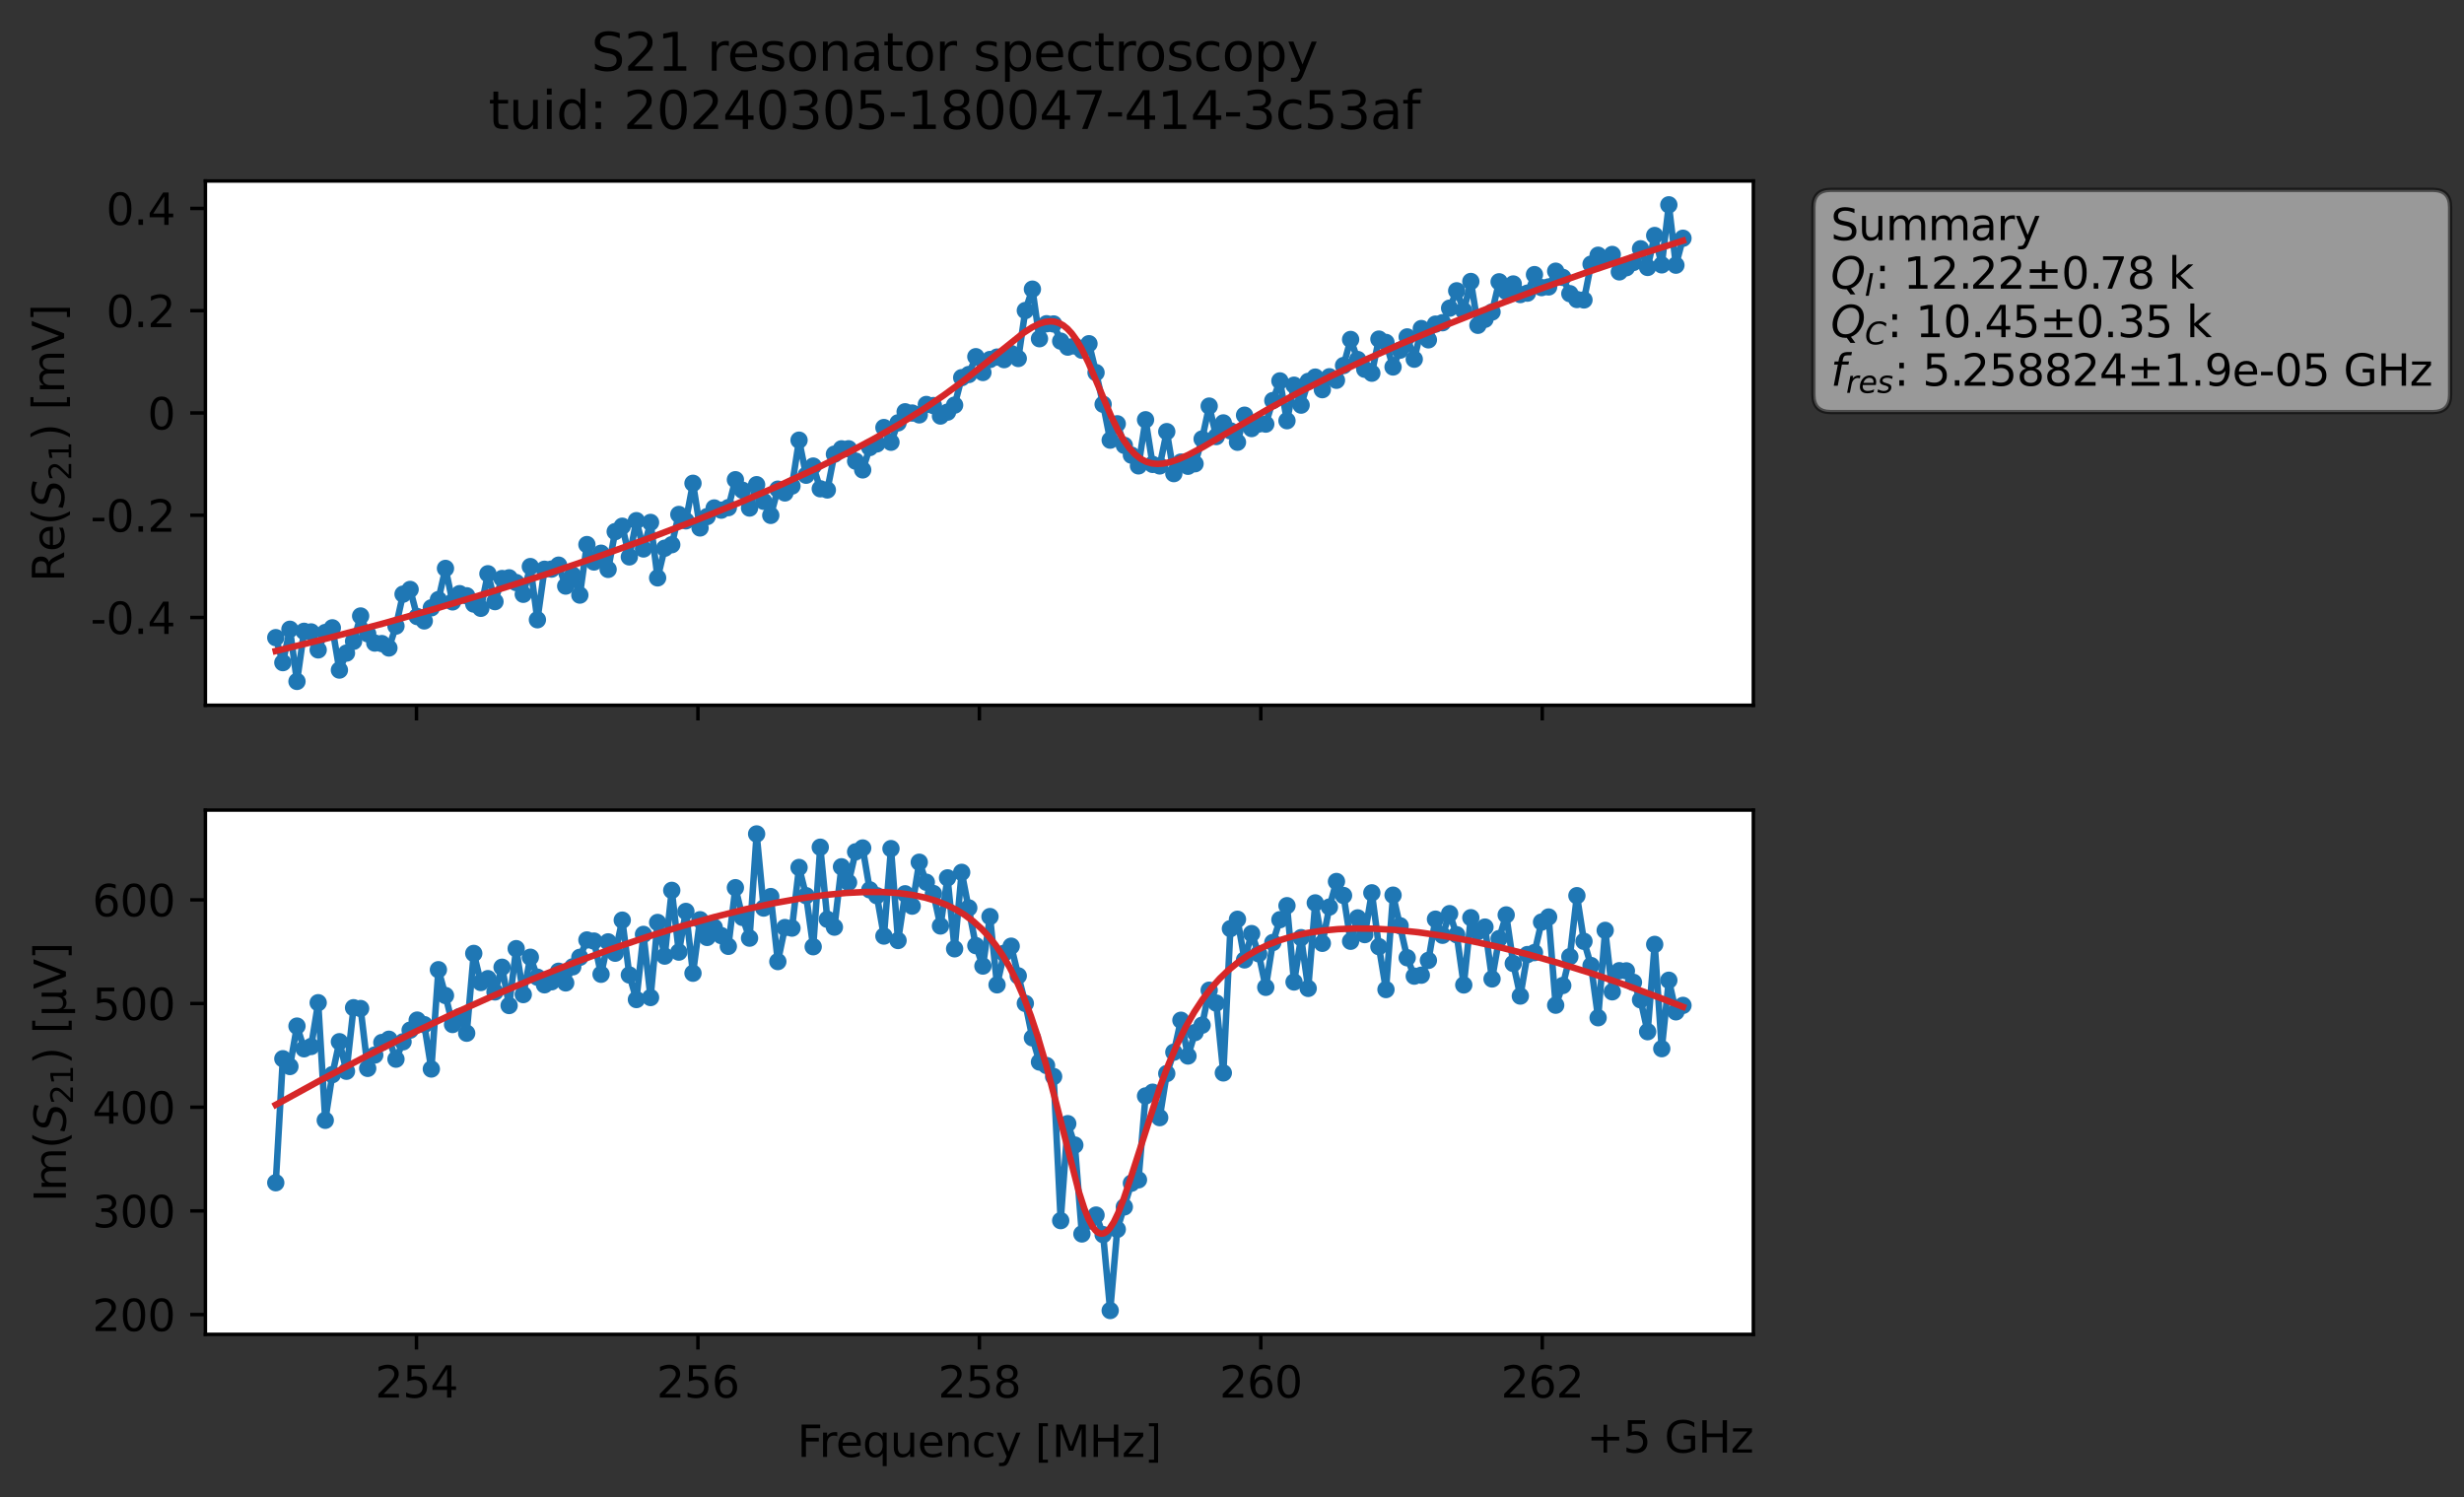 <?xml version="1.0" encoding="utf-8" standalone="no"?>
<!DOCTYPE svg PUBLIC "-//W3C//DTD SVG 1.1//EN"
  "http://www.w3.org/Graphics/SVG/1.1/DTD/svg11.dtd">
<svg xmlns:xlink="http://www.w3.org/1999/xlink" width="568.465pt" height="345.428pt" viewBox="0 0 568.465 345.428" xmlns="http://www.w3.org/2000/svg" version="1.1">
 <rect x="0" y="0" width="568.465" height="345.428" fill="#333333" stroke="none"/>
 <defs>
  <style type="text/css">*{stroke-linejoin: round; stroke-linecap: butt}</style>
 </defs>
 <g id="figure_1">
  <g id="patch_1">
   <path d="M 0 345.428 
L 568.465 345.428 
L 568.465 -0 
L 0 -0 
L 0 345.428 
z
" style="fill: none; opacity: 0"/>
  </g>
  <g id="axes_1">
   <g id="patch_2">
    <path d="M 47.389 162.72 
L 404.509 162.72 
L 404.509 41.76 
L 47.389 41.76 
z
" style="fill: #ffffff"/>
   </g>
   <g id="matplotlib.axis_1">
    <g id="xtick_1">
     <g id="line2d_1">
      <defs>
       <path id="m9a8e701947" d="M 0 0 
L 0 3.5 
" style="stroke: #000000; stroke-width: 0.8"/>
      </defs>
      <g>
       <use xlink:href="#m9a8e701947" x="96.087" y="162.72" style="stroke: #000000; stroke-width: 0.8"/>
      </g>
     </g>
    </g>
    <g id="xtick_2">
     <g id="line2d_2">
      <g>
       <use xlink:href="#m9a8e701947" x="161.018" y="162.72" style="stroke: #000000; stroke-width: 0.8"/>
      </g>
     </g>
    </g>
    <g id="xtick_3">
     <g id="line2d_3">
      <g>
       <use xlink:href="#m9a8e701947" x="225.949" y="162.72" style="stroke: #000000; stroke-width: 0.8"/>
      </g>
     </g>
    </g>
    <g id="xtick_4">
     <g id="line2d_4">
      <g>
       <use xlink:href="#m9a8e701947" x="290.88" y="162.72" style="stroke: #000000; stroke-width: 0.8"/>
      </g>
     </g>
    </g>
    <g id="xtick_5">
     <g id="line2d_5">
      <g>
       <use xlink:href="#m9a8e701947" x="355.811" y="162.72" style="stroke: #000000; stroke-width: 0.8"/>
      </g>
     </g>
    </g>
   </g>
   <g id="matplotlib.axis_2">
    <g id="ytick_1">
     <g id="line2d_6">
      <defs>
       <path id="m198a60bf3d" d="M 0 0 
L -3.5 0 
" style="stroke: #000000; stroke-width: 0.8"/>
      </defs>
      <g>
       <use xlink:href="#m198a60bf3d" x="47.389" y="142.474" style="stroke: #000000; stroke-width: 0.8"/>
      </g>
     </g>
     <g id="text_1">
      <!-- -0.4 -->
      <g transform="translate(20.878 146.273) scale(0.1 -0.1)">
       <defs>
        <path id="DejaVuSans-2d" d="M 313 2009 
L 1997 2009 
L 1997 1497 
L 313 1497 
L 313 2009 
z
" transform="scale(0.016)"/>
        <path id="DejaVuSans-30" d="M 2034 4250 
Q 1547 4250 1301 3770 
Q 1056 3291 1056 2328 
Q 1056 1369 1301 889 
Q 1547 409 2034 409 
Q 2525 409 2770 889 
Q 3016 1369 3016 2328 
Q 3016 3291 2770 3770 
Q 2525 4250 2034 4250 
z
M 2034 4750 
Q 2819 4750 3233 4129 
Q 3647 3509 3647 2328 
Q 3647 1150 3233 529 
Q 2819 -91 2034 -91 
Q 1250 -91 836 529 
Q 422 1150 422 2328 
Q 422 3509 836 4129 
Q 1250 4750 2034 4750 
z
" transform="scale(0.016)"/>
        <path id="DejaVuSans-2e" d="M 684 794 
L 1344 794 
L 1344 0 
L 684 0 
L 684 794 
z
" transform="scale(0.016)"/>
        <path id="DejaVuSans-34" d="M 2419 4116 
L 825 1625 
L 2419 1625 
L 2419 4116 
z
M 2253 4666 
L 3047 4666 
L 3047 1625 
L 3713 1625 
L 3713 1100 
L 3047 1100 
L 3047 0 
L 2419 0 
L 2419 1100 
L 313 1100 
L 313 1709 
L 2253 4666 
z
" transform="scale(0.016)"/>
       </defs>
       <use xlink:href="#DejaVuSans-2d"/>
       <use xlink:href="#DejaVuSans-30" x="36.084"/>
       <use xlink:href="#DejaVuSans-2e" x="99.707"/>
       <use xlink:href="#DejaVuSans-34" x="131.494"/>
      </g>
     </g>
    </g>
    <g id="ytick_2">
     <g id="line2d_7">
      <g>
       <use xlink:href="#m198a60bf3d" x="47.389" y="118.877" style="stroke: #000000; stroke-width: 0.8"/>
      </g>
     </g>
     <g id="text_2">
      <!-- -0.2 -->
      <g transform="translate(20.878 122.676) scale(0.1 -0.1)">
       <defs>
        <path id="DejaVuSans-32" d="M 1228 531 
L 3431 531 
L 3431 0 
L 469 0 
L 469 531 
Q 828 903 1448 1529 
Q 2069 2156 2228 2338 
Q 2531 2678 2651 2914 
Q 2772 3150 2772 3378 
Q 2772 3750 2511 3984 
Q 2250 4219 1831 4219 
Q 1534 4219 1204 4116 
Q 875 4013 500 3803 
L 500 4441 
Q 881 4594 1212 4672 
Q 1544 4750 1819 4750 
Q 2544 4750 2975 4387 
Q 3406 4025 3406 3419 
Q 3406 3131 3298 2873 
Q 3191 2616 2906 2266 
Q 2828 2175 2409 1742 
Q 1991 1309 1228 531 
z
" transform="scale(0.016)"/>
       </defs>
       <use xlink:href="#DejaVuSans-2d"/>
       <use xlink:href="#DejaVuSans-30" x="36.084"/>
       <use xlink:href="#DejaVuSans-2e" x="99.707"/>
       <use xlink:href="#DejaVuSans-32" x="131.494"/>
      </g>
     </g>
    </g>
    <g id="ytick_3">
     <g id="line2d_8">
      <g>
       <use xlink:href="#m198a60bf3d" x="47.389" y="95.281" style="stroke: #000000; stroke-width: 0.8"/>
      </g>
     </g>
     <g id="text_3">
      <!-- 0 -->
      <g transform="translate(34.027 99.08) scale(0.1 -0.1)">
       <use xlink:href="#DejaVuSans-30"/>
      </g>
     </g>
    </g>
    <g id="ytick_4">
     <g id="line2d_9">
      <g>
       <use xlink:href="#m198a60bf3d" x="47.389" y="71.684" style="stroke: #000000; stroke-width: 0.8"/>
      </g>
     </g>
     <g id="text_4">
      <!-- 0.2 -->
      <g transform="translate(24.486 75.483) scale(0.1 -0.1)">
       <use xlink:href="#DejaVuSans-30"/>
       <use xlink:href="#DejaVuSans-2e" x="63.623"/>
       <use xlink:href="#DejaVuSans-32" x="95.41"/>
      </g>
     </g>
    </g>
    <g id="ytick_5">
     <g id="line2d_10">
      <g>
       <use xlink:href="#m198a60bf3d" x="47.389" y="48.088" style="stroke: #000000; stroke-width: 0.8"/>
      </g>
     </g>
     <g id="text_5">
      <!-- 0.4 -->
      <g transform="translate(24.486 51.887) scale(0.1 -0.1)">
       <use xlink:href="#DejaVuSans-30"/>
       <use xlink:href="#DejaVuSans-2e" x="63.623"/>
       <use xlink:href="#DejaVuSans-34" x="95.41"/>
      </g>
     </g>
    </g>
    <g id="text_6">
     <!-- Re$(S_{21})$ [mV] -->
     <g transform="translate(14.798 134.24) rotate(-90) scale(0.1 -0.1)">
      <defs>
       <path id="DejaVuSans-52" d="M 2841 2188 
Q 3044 2119 3236 1894 
Q 3428 1669 3622 1275 
L 4263 0 
L 3584 0 
L 2988 1197 
Q 2756 1666 2539 1819 
Q 2322 1972 1947 1972 
L 1259 1972 
L 1259 0 
L 628 0 
L 628 4666 
L 2053 4666 
Q 2853 4666 3247 4331 
Q 3641 3997 3641 3322 
Q 3641 2881 3436 2590 
Q 3231 2300 2841 2188 
z
M 1259 4147 
L 1259 2491 
L 2053 2491 
Q 2509 2491 2742 2702 
Q 2975 2913 2975 3322 
Q 2975 3731 2742 3939 
Q 2509 4147 2053 4147 
L 1259 4147 
z
" transform="scale(0.016)"/>
       <path id="DejaVuSans-65" d="M 3597 1894 
L 3597 1613 
L 953 1613 
Q 991 1019 1311 708 
Q 1631 397 2203 397 
Q 2534 397 2845 478 
Q 3156 559 3463 722 
L 3463 178 
Q 3153 47 2828 -22 
Q 2503 -91 2169 -91 
Q 1331 -91 842 396 
Q 353 884 353 1716 
Q 353 2575 817 3079 
Q 1281 3584 2069 3584 
Q 2775 3584 3186 3129 
Q 3597 2675 3597 1894 
z
M 3022 2063 
Q 3016 2534 2758 2815 
Q 2500 3097 2075 3097 
Q 1594 3097 1305 2825 
Q 1016 2553 972 2059 
L 3022 2063 
z
" transform="scale(0.016)"/>
       <path id="DejaVuSans-28" d="M 1984 4856 
Q 1566 4138 1362 3434 
Q 1159 2731 1159 2009 
Q 1159 1288 1364 580 
Q 1569 -128 1984 -844 
L 1484 -844 
Q 1016 -109 783 600 
Q 550 1309 550 2009 
Q 550 2706 781 3412 
Q 1013 4119 1484 4856 
L 1984 4856 
z
" transform="scale(0.016)"/>
       <path id="DejaVuSans-Oblique-53" d="M 3859 4513 
L 3738 3897 
Q 3422 4066 3111 4152 
Q 2800 4238 2509 4238 
Q 1944 4238 1609 3991 
Q 1275 3744 1275 3334 
Q 1275 3109 1398 2989 
Q 1522 2869 2034 2731 
L 2413 2638 
Q 3053 2472 3303 2217 
Q 3553 1963 3553 1503 
Q 3553 797 2998 353 
Q 2444 -91 1538 -91 
Q 1166 -91 791 -17 
Q 416 56 38 206 
L 166 856 
Q 513 641 861 531 
Q 1209 422 1556 422 
Q 2147 422 2503 684 
Q 2859 947 2859 1369 
Q 2859 1650 2717 1795 
Q 2575 1941 2106 2059 
L 1728 2156 
Q 1081 2325 845 2545 
Q 609 2766 609 3163 
Q 609 3859 1145 4304 
Q 1681 4750 2541 4750 
Q 2875 4750 3203 4690 
Q 3531 4631 3859 4513 
z
" transform="scale(0.016)"/>
       <path id="DejaVuSans-31" d="M 794 531 
L 1825 531 
L 1825 4091 
L 703 3866 
L 703 4441 
L 1819 4666 
L 2450 4666 
L 2450 531 
L 3481 531 
L 3481 0 
L 794 0 
L 794 531 
z
" transform="scale(0.016)"/>
       <path id="DejaVuSans-29" d="M 513 4856 
L 1013 4856 
Q 1481 4119 1714 3412 
Q 1947 2706 1947 2009 
Q 1947 1309 1714 600 
Q 1481 -109 1013 -844 
L 513 -844 
Q 928 -128 1133 580 
Q 1338 1288 1338 2009 
Q 1338 2731 1133 3434 
Q 928 4138 513 4856 
z
" transform="scale(0.016)"/>
       <path id="DejaVuSans-20" transform="scale(0.016)"/>
       <path id="DejaVuSans-5b" d="M 550 4863 
L 1875 4863 
L 1875 4416 
L 1125 4416 
L 1125 -397 
L 1875 -397 
L 1875 -844 
L 550 -844 
L 550 4863 
z
" transform="scale(0.016)"/>
       <path id="DejaVuSans-6d" d="M 3328 2828 
Q 3544 3216 3844 3400 
Q 4144 3584 4550 3584 
Q 5097 3584 5394 3201 
Q 5691 2819 5691 2113 
L 5691 0 
L 5113 0 
L 5113 2094 
Q 5113 2597 4934 2840 
Q 4756 3084 4391 3084 
Q 3944 3084 3684 2787 
Q 3425 2491 3425 1978 
L 3425 0 
L 2847 0 
L 2847 2094 
Q 2847 2600 2669 2842 
Q 2491 3084 2119 3084 
Q 1678 3084 1418 2786 
Q 1159 2488 1159 1978 
L 1159 0 
L 581 0 
L 581 3500 
L 1159 3500 
L 1159 2956 
Q 1356 3278 1631 3431 
Q 1906 3584 2284 3584 
Q 2666 3584 2933 3390 
Q 3200 3197 3328 2828 
z
" transform="scale(0.016)"/>
       <path id="DejaVuSans-56" d="M 1831 0 
L 50 4666 
L 709 4666 
L 2188 738 
L 3669 4666 
L 4325 4666 
L 2547 0 
L 1831 0 
z
" transform="scale(0.016)"/>
       <path id="DejaVuSans-5d" d="M 1947 4863 
L 1947 -844 
L 622 -844 
L 622 -397 
L 1369 -397 
L 1369 4416 
L 622 4416 
L 622 4863 
L 1947 4863 
z
" transform="scale(0.016)"/>
      </defs>
      <use xlink:href="#DejaVuSans-52" transform="translate(0 0.016)"/>
      <use xlink:href="#DejaVuSans-65" transform="translate(69.482 0.016)"/>
      <use xlink:href="#DejaVuSans-28" transform="translate(131.006 0.016)"/>
      <use xlink:href="#DejaVuSans-Oblique-53" transform="translate(170.02 0.016)"/>
      <use xlink:href="#DejaVuSans-32" transform="translate(233.496 -16.391) scale(0.7)"/>
      <use xlink:href="#DejaVuSans-31" transform="translate(278.032 -16.391) scale(0.7)"/>
      <use xlink:href="#DejaVuSans-29" transform="translate(325.303 0.016)"/>
      <use xlink:href="#DejaVuSans-20" transform="translate(364.316 0.016)"/>
      <use xlink:href="#DejaVuSans-5b" transform="translate(396.104 0.016)"/>
      <use xlink:href="#DejaVuSans-6d" transform="translate(435.117 0.016)"/>
      <use xlink:href="#DejaVuSans-56" transform="translate(532.529 0.016)"/>
      <use xlink:href="#DejaVuSans-5d" transform="translate(600.938 0.016)"/>
     </g>
    </g>
   </g>
   <g id="line2d_11">
    <path d="M 63.622 147.124 
L 65.253 152.888 
L 66.885 145.187 
L 68.516 157.222 
L 70.148 145.658 
L 71.779 145.801 
L 73.41 149.949 
L 75.042 145.939 
L 76.673 144.858 
L 78.305 154.602 
L 79.936 150.686 
L 81.568 147.976 
L 83.199 142.126 
L 84.83 146.234 
L 86.462 148.372 
L 88.093 148.494 
L 89.725 149.509 
L 91.356 144.45 
L 92.988 137.086 
L 94.619 136.001 
L 96.25 142.257 
L 97.882 143.262 
L 99.513 140.243 
L 101.145 138.346 
L 102.776 131.146 
L 104.408 138.873 
L 106.039 136.975 
L 107.67 137.465 
L 109.302 139.373 
L 110.933 140.356 
L 112.565 132.381 
L 114.196 138.813 
L 115.828 133.478 
L 117.459 133.319 
L 119.09 134.416 
L 120.722 137.12 
L 122.353 130.723 
L 123.985 142.996 
L 125.616 131.344 
L 127.248 131.305 
L 128.879 130.398 
L 130.51 135.224 
L 132.142 132.701 
L 133.773 137.304 
L 135.405 125.647 
L 137.036 129.667 
L 138.668 127.641 
L 140.299 131.376 
L 141.93 122.658 
L 143.562 121.414 
L 145.193 128.494 
L 146.825 120.129 
L 148.456 126.661 
L 150.088 120.537 
L 151.719 133.332 
L 153.35 126.491 
L 154.982 125.677 
L 156.613 118.699 
L 158.245 120.168 
L 159.876 111.508 
L 161.508 121.81 
L 163.139 119.191 
L 164.77 117.201 
L 166.402 117.707 
L 168.033 117.13 
L 169.665 110.685 
L 171.296 113.111 
L 172.928 117.217 
L 174.559 111.831 
L 176.19 115.666 
L 177.822 118.914 
L 179.453 112.861 
L 181.085 113.735 
L 182.716 112.147 
L 184.348 101.56 
L 185.979 109.648 
L 187.61 107.538 
L 189.242 112.774 
L 190.873 113.043 
L 192.505 104.793 
L 194.136 103.56 
L 195.768 103.543 
L 197.399 106.393 
L 199.03 108.417 
L 200.662 103.258 
L 202.293 102.422 
L 203.925 98.647 
L 205.556 102.041 
L 207.188 97.562 
L 208.819 95.011 
L 210.45 95.299 
L 212.082 95.722 
L 213.713 93.325 
L 215.345 93.574 
L 216.976 95.992 
L 218.608 95.091 
L 220.239 93.472 
L 221.87 87.133 
L 223.502 86.412 
L 225.133 82.299 
L 226.765 85.948 
L 228.396 82.946 
L 230.028 82.39 
L 231.659 82.978 
L 233.29 81.567 
L 234.922 82.715 
L 236.553 71.649 
L 238.185 66.717 
L 239.816 78.155 
L 241.448 74.696 
L 243.079 74.747 
L 244.711 78.709 
L 246.342 80.087 
L 247.973 79.824 
L 249.605 80.807 
L 251.236 79.307 
L 252.868 85.972 
L 254.499 93.28 
L 256.131 101.556 
L 257.762 97.782 
L 259.393 102.758 
L 261.025 105.016 
L 262.656 107.49 
L 264.288 96.852 
L 265.919 107.15 
L 267.551 107.503 
L 269.182 99.588 
L 270.813 109.277 
L 272.445 106.617 
L 274.076 107.582 
L 275.708 106.999 
L 277.339 101.283 
L 278.971 93.696 
L 280.602 100.728 
L 282.233 97.579 
L 283.865 99.4 
L 285.496 102.039 
L 287.128 95.796 
L 288.759 98.883 
L 290.391 97.835 
L 292.022 97.854 
L 293.653 92.42 
L 295.285 87.884 
L 296.916 97.072 
L 298.548 88.877 
L 300.179 93.474 
L 301.811 88.005 
L 303.442 87.009 
L 305.073 89.91 
L 306.705 86.93 
L 308.336 87.74 
L 309.968 84.337 
L 311.599 78.322 
L 313.231 82.95 
L 314.862 85.195 
L 316.493 86.109 
L 318.125 78.241 
L 319.756 79.011 
L 321.388 84.673 
L 323.019 80.79 
L 324.651 77.736 
L 326.282 82.877 
L 327.913 75.807 
L 329.545 78.41 
L 331.176 74.785 
L 332.808 74.46 
L 334.439 71.103 
L 336.071 67.095 
L 337.702 71.701 
L 339.333 64.943 
L 340.965 75.058 
L 342.596 73.672 
L 344.228 71.987 
L 345.859 65.02 
L 347.491 67.248 
L 349.122 65.522 
L 350.753 67.96 
L 352.385 67.639 
L 354.016 63.361 
L 355.648 66.356 
L 357.279 66.204 
L 358.911 62.571 
L 360.542 64.005 
L 362.173 67.758 
L 363.805 69.108 
L 365.436 69.203 
L 367.068 60.94 
L 368.699 58.888 
L 370.331 59.923 
L 371.962 58.71 
L 373.593 62.732 
L 375.225 61.768 
L 376.856 60.551 
L 378.488 57.404 
L 380.119 61.708 
L 381.751 54.334 
L 383.382 61.114 
L 385.013 47.258 
L 386.645 61.184 
L 388.276 54.97 
L 388.276 54.97 
" clip-path="url(#pc600a9d6d3)" style="fill: none; stroke: #1f77b4; stroke-width: 1.5; stroke-linecap: square"/>
    <defs>
     <path id="m00d51be86f" d="M 0 1.5 
C 0.398 1.5 0.779 1.342 1.061 1.061 
C 1.342 0.779 1.5 0.398 1.5 0 
C 1.5 -0.398 1.342 -0.779 1.061 -1.061 
C 0.779 -1.342 0.398 -1.5 0 -1.5 
C -0.398 -1.5 -0.779 -1.342 -1.061 -1.061 
C -1.342 -0.779 -1.5 -0.398 -1.5 0 
C -1.5 0.398 -1.342 0.779 -1.061 1.061 
C -0.779 1.342 -0.398 1.5 0 1.5 
z
" style="stroke: #1f77b4"/>
    </defs>
    <g clip-path="url(#pc600a9d6d3)">
     <use xlink:href="#m00d51be86f" x="63.622" y="147.124" style="fill: #1f77b4; stroke: #1f77b4"/>
     <use xlink:href="#m00d51be86f" x="65.253" y="152.888" style="fill: #1f77b4; stroke: #1f77b4"/>
     <use xlink:href="#m00d51be86f" x="66.885" y="145.187" style="fill: #1f77b4; stroke: #1f77b4"/>
     <use xlink:href="#m00d51be86f" x="68.516" y="157.222" style="fill: #1f77b4; stroke: #1f77b4"/>
     <use xlink:href="#m00d51be86f" x="70.148" y="145.658" style="fill: #1f77b4; stroke: #1f77b4"/>
     <use xlink:href="#m00d51be86f" x="71.779" y="145.801" style="fill: #1f77b4; stroke: #1f77b4"/>
     <use xlink:href="#m00d51be86f" x="73.41" y="149.949" style="fill: #1f77b4; stroke: #1f77b4"/>
     <use xlink:href="#m00d51be86f" x="75.042" y="145.939" style="fill: #1f77b4; stroke: #1f77b4"/>
     <use xlink:href="#m00d51be86f" x="76.673" y="144.858" style="fill: #1f77b4; stroke: #1f77b4"/>
     <use xlink:href="#m00d51be86f" x="78.305" y="154.602" style="fill: #1f77b4; stroke: #1f77b4"/>
     <use xlink:href="#m00d51be86f" x="79.936" y="150.686" style="fill: #1f77b4; stroke: #1f77b4"/>
     <use xlink:href="#m00d51be86f" x="81.568" y="147.976" style="fill: #1f77b4; stroke: #1f77b4"/>
     <use xlink:href="#m00d51be86f" x="83.199" y="142.126" style="fill: #1f77b4; stroke: #1f77b4"/>
     <use xlink:href="#m00d51be86f" x="84.83" y="146.234" style="fill: #1f77b4; stroke: #1f77b4"/>
     <use xlink:href="#m00d51be86f" x="86.462" y="148.372" style="fill: #1f77b4; stroke: #1f77b4"/>
     <use xlink:href="#m00d51be86f" x="88.093" y="148.494" style="fill: #1f77b4; stroke: #1f77b4"/>
     <use xlink:href="#m00d51be86f" x="89.725" y="149.509" style="fill: #1f77b4; stroke: #1f77b4"/>
     <use xlink:href="#m00d51be86f" x="91.356" y="144.45" style="fill: #1f77b4; stroke: #1f77b4"/>
     <use xlink:href="#m00d51be86f" x="92.988" y="137.086" style="fill: #1f77b4; stroke: #1f77b4"/>
     <use xlink:href="#m00d51be86f" x="94.619" y="136.001" style="fill: #1f77b4; stroke: #1f77b4"/>
     <use xlink:href="#m00d51be86f" x="96.25" y="142.257" style="fill: #1f77b4; stroke: #1f77b4"/>
     <use xlink:href="#m00d51be86f" x="97.882" y="143.262" style="fill: #1f77b4; stroke: #1f77b4"/>
     <use xlink:href="#m00d51be86f" x="99.513" y="140.243" style="fill: #1f77b4; stroke: #1f77b4"/>
     <use xlink:href="#m00d51be86f" x="101.145" y="138.346" style="fill: #1f77b4; stroke: #1f77b4"/>
     <use xlink:href="#m00d51be86f" x="102.776" y="131.146" style="fill: #1f77b4; stroke: #1f77b4"/>
     <use xlink:href="#m00d51be86f" x="104.408" y="138.873" style="fill: #1f77b4; stroke: #1f77b4"/>
     <use xlink:href="#m00d51be86f" x="106.039" y="136.975" style="fill: #1f77b4; stroke: #1f77b4"/>
     <use xlink:href="#m00d51be86f" x="107.67" y="137.465" style="fill: #1f77b4; stroke: #1f77b4"/>
     <use xlink:href="#m00d51be86f" x="109.302" y="139.373" style="fill: #1f77b4; stroke: #1f77b4"/>
     <use xlink:href="#m00d51be86f" x="110.933" y="140.356" style="fill: #1f77b4; stroke: #1f77b4"/>
     <use xlink:href="#m00d51be86f" x="112.565" y="132.381" style="fill: #1f77b4; stroke: #1f77b4"/>
     <use xlink:href="#m00d51be86f" x="114.196" y="138.813" style="fill: #1f77b4; stroke: #1f77b4"/>
     <use xlink:href="#m00d51be86f" x="115.828" y="133.478" style="fill: #1f77b4; stroke: #1f77b4"/>
     <use xlink:href="#m00d51be86f" x="117.459" y="133.319" style="fill: #1f77b4; stroke: #1f77b4"/>
     <use xlink:href="#m00d51be86f" x="119.09" y="134.416" style="fill: #1f77b4; stroke: #1f77b4"/>
     <use xlink:href="#m00d51be86f" x="120.722" y="137.12" style="fill: #1f77b4; stroke: #1f77b4"/>
     <use xlink:href="#m00d51be86f" x="122.353" y="130.723" style="fill: #1f77b4; stroke: #1f77b4"/>
     <use xlink:href="#m00d51be86f" x="123.985" y="142.996" style="fill: #1f77b4; stroke: #1f77b4"/>
     <use xlink:href="#m00d51be86f" x="125.616" y="131.344" style="fill: #1f77b4; stroke: #1f77b4"/>
     <use xlink:href="#m00d51be86f" x="127.248" y="131.305" style="fill: #1f77b4; stroke: #1f77b4"/>
     <use xlink:href="#m00d51be86f" x="128.879" y="130.398" style="fill: #1f77b4; stroke: #1f77b4"/>
     <use xlink:href="#m00d51be86f" x="130.51" y="135.224" style="fill: #1f77b4; stroke: #1f77b4"/>
     <use xlink:href="#m00d51be86f" x="132.142" y="132.701" style="fill: #1f77b4; stroke: #1f77b4"/>
     <use xlink:href="#m00d51be86f" x="133.773" y="137.304" style="fill: #1f77b4; stroke: #1f77b4"/>
     <use xlink:href="#m00d51be86f" x="135.405" y="125.647" style="fill: #1f77b4; stroke: #1f77b4"/>
     <use xlink:href="#m00d51be86f" x="137.036" y="129.667" style="fill: #1f77b4; stroke: #1f77b4"/>
     <use xlink:href="#m00d51be86f" x="138.668" y="127.641" style="fill: #1f77b4; stroke: #1f77b4"/>
     <use xlink:href="#m00d51be86f" x="140.299" y="131.376" style="fill: #1f77b4; stroke: #1f77b4"/>
     <use xlink:href="#m00d51be86f" x="141.93" y="122.658" style="fill: #1f77b4; stroke: #1f77b4"/>
     <use xlink:href="#m00d51be86f" x="143.562" y="121.414" style="fill: #1f77b4; stroke: #1f77b4"/>
     <use xlink:href="#m00d51be86f" x="145.193" y="128.494" style="fill: #1f77b4; stroke: #1f77b4"/>
     <use xlink:href="#m00d51be86f" x="146.825" y="120.129" style="fill: #1f77b4; stroke: #1f77b4"/>
     <use xlink:href="#m00d51be86f" x="148.456" y="126.661" style="fill: #1f77b4; stroke: #1f77b4"/>
     <use xlink:href="#m00d51be86f" x="150.088" y="120.537" style="fill: #1f77b4; stroke: #1f77b4"/>
     <use xlink:href="#m00d51be86f" x="151.719" y="133.332" style="fill: #1f77b4; stroke: #1f77b4"/>
     <use xlink:href="#m00d51be86f" x="153.35" y="126.491" style="fill: #1f77b4; stroke: #1f77b4"/>
     <use xlink:href="#m00d51be86f" x="154.982" y="125.677" style="fill: #1f77b4; stroke: #1f77b4"/>
     <use xlink:href="#m00d51be86f" x="156.613" y="118.699" style="fill: #1f77b4; stroke: #1f77b4"/>
     <use xlink:href="#m00d51be86f" x="158.245" y="120.168" style="fill: #1f77b4; stroke: #1f77b4"/>
     <use xlink:href="#m00d51be86f" x="159.876" y="111.508" style="fill: #1f77b4; stroke: #1f77b4"/>
     <use xlink:href="#m00d51be86f" x="161.508" y="121.81" style="fill: #1f77b4; stroke: #1f77b4"/>
     <use xlink:href="#m00d51be86f" x="163.139" y="119.191" style="fill: #1f77b4; stroke: #1f77b4"/>
     <use xlink:href="#m00d51be86f" x="164.77" y="117.201" style="fill: #1f77b4; stroke: #1f77b4"/>
     <use xlink:href="#m00d51be86f" x="166.402" y="117.707" style="fill: #1f77b4; stroke: #1f77b4"/>
     <use xlink:href="#m00d51be86f" x="168.033" y="117.13" style="fill: #1f77b4; stroke: #1f77b4"/>
     <use xlink:href="#m00d51be86f" x="169.665" y="110.685" style="fill: #1f77b4; stroke: #1f77b4"/>
     <use xlink:href="#m00d51be86f" x="171.296" y="113.111" style="fill: #1f77b4; stroke: #1f77b4"/>
     <use xlink:href="#m00d51be86f" x="172.928" y="117.217" style="fill: #1f77b4; stroke: #1f77b4"/>
     <use xlink:href="#m00d51be86f" x="174.559" y="111.831" style="fill: #1f77b4; stroke: #1f77b4"/>
     <use xlink:href="#m00d51be86f" x="176.19" y="115.666" style="fill: #1f77b4; stroke: #1f77b4"/>
     <use xlink:href="#m00d51be86f" x="177.822" y="118.914" style="fill: #1f77b4; stroke: #1f77b4"/>
     <use xlink:href="#m00d51be86f" x="179.453" y="112.861" style="fill: #1f77b4; stroke: #1f77b4"/>
     <use xlink:href="#m00d51be86f" x="181.085" y="113.735" style="fill: #1f77b4; stroke: #1f77b4"/>
     <use xlink:href="#m00d51be86f" x="182.716" y="112.147" style="fill: #1f77b4; stroke: #1f77b4"/>
     <use xlink:href="#m00d51be86f" x="184.348" y="101.56" style="fill: #1f77b4; stroke: #1f77b4"/>
     <use xlink:href="#m00d51be86f" x="185.979" y="109.648" style="fill: #1f77b4; stroke: #1f77b4"/>
     <use xlink:href="#m00d51be86f" x="187.61" y="107.538" style="fill: #1f77b4; stroke: #1f77b4"/>
     <use xlink:href="#m00d51be86f" x="189.242" y="112.774" style="fill: #1f77b4; stroke: #1f77b4"/>
     <use xlink:href="#m00d51be86f" x="190.873" y="113.043" style="fill: #1f77b4; stroke: #1f77b4"/>
     <use xlink:href="#m00d51be86f" x="192.505" y="104.793" style="fill: #1f77b4; stroke: #1f77b4"/>
     <use xlink:href="#m00d51be86f" x="194.136" y="103.56" style="fill: #1f77b4; stroke: #1f77b4"/>
     <use xlink:href="#m00d51be86f" x="195.768" y="103.543" style="fill: #1f77b4; stroke: #1f77b4"/>
     <use xlink:href="#m00d51be86f" x="197.399" y="106.393" style="fill: #1f77b4; stroke: #1f77b4"/>
     <use xlink:href="#m00d51be86f" x="199.03" y="108.417" style="fill: #1f77b4; stroke: #1f77b4"/>
     <use xlink:href="#m00d51be86f" x="200.662" y="103.258" style="fill: #1f77b4; stroke: #1f77b4"/>
     <use xlink:href="#m00d51be86f" x="202.293" y="102.422" style="fill: #1f77b4; stroke: #1f77b4"/>
     <use xlink:href="#m00d51be86f" x="203.925" y="98.647" style="fill: #1f77b4; stroke: #1f77b4"/>
     <use xlink:href="#m00d51be86f" x="205.556" y="102.041" style="fill: #1f77b4; stroke: #1f77b4"/>
     <use xlink:href="#m00d51be86f" x="207.188" y="97.562" style="fill: #1f77b4; stroke: #1f77b4"/>
     <use xlink:href="#m00d51be86f" x="208.819" y="95.011" style="fill: #1f77b4; stroke: #1f77b4"/>
     <use xlink:href="#m00d51be86f" x="210.45" y="95.299" style="fill: #1f77b4; stroke: #1f77b4"/>
     <use xlink:href="#m00d51be86f" x="212.082" y="95.722" style="fill: #1f77b4; stroke: #1f77b4"/>
     <use xlink:href="#m00d51be86f" x="213.713" y="93.325" style="fill: #1f77b4; stroke: #1f77b4"/>
     <use xlink:href="#m00d51be86f" x="215.345" y="93.574" style="fill: #1f77b4; stroke: #1f77b4"/>
     <use xlink:href="#m00d51be86f" x="216.976" y="95.992" style="fill: #1f77b4; stroke: #1f77b4"/>
     <use xlink:href="#m00d51be86f" x="218.608" y="95.091" style="fill: #1f77b4; stroke: #1f77b4"/>
     <use xlink:href="#m00d51be86f" x="220.239" y="93.472" style="fill: #1f77b4; stroke: #1f77b4"/>
     <use xlink:href="#m00d51be86f" x="221.87" y="87.133" style="fill: #1f77b4; stroke: #1f77b4"/>
     <use xlink:href="#m00d51be86f" x="223.502" y="86.412" style="fill: #1f77b4; stroke: #1f77b4"/>
     <use xlink:href="#m00d51be86f" x="225.133" y="82.299" style="fill: #1f77b4; stroke: #1f77b4"/>
     <use xlink:href="#m00d51be86f" x="226.765" y="85.948" style="fill: #1f77b4; stroke: #1f77b4"/>
     <use xlink:href="#m00d51be86f" x="228.396" y="82.946" style="fill: #1f77b4; stroke: #1f77b4"/>
     <use xlink:href="#m00d51be86f" x="230.028" y="82.39" style="fill: #1f77b4; stroke: #1f77b4"/>
     <use xlink:href="#m00d51be86f" x="231.659" y="82.978" style="fill: #1f77b4; stroke: #1f77b4"/>
     <use xlink:href="#m00d51be86f" x="233.29" y="81.567" style="fill: #1f77b4; stroke: #1f77b4"/>
     <use xlink:href="#m00d51be86f" x="234.922" y="82.715" style="fill: #1f77b4; stroke: #1f77b4"/>
     <use xlink:href="#m00d51be86f" x="236.553" y="71.649" style="fill: #1f77b4; stroke: #1f77b4"/>
     <use xlink:href="#m00d51be86f" x="238.185" y="66.717" style="fill: #1f77b4; stroke: #1f77b4"/>
     <use xlink:href="#m00d51be86f" x="239.816" y="78.155" style="fill: #1f77b4; stroke: #1f77b4"/>
     <use xlink:href="#m00d51be86f" x="241.448" y="74.696" style="fill: #1f77b4; stroke: #1f77b4"/>
     <use xlink:href="#m00d51be86f" x="243.079" y="74.747" style="fill: #1f77b4; stroke: #1f77b4"/>
     <use xlink:href="#m00d51be86f" x="244.711" y="78.709" style="fill: #1f77b4; stroke: #1f77b4"/>
     <use xlink:href="#m00d51be86f" x="246.342" y="80.087" style="fill: #1f77b4; stroke: #1f77b4"/>
     <use xlink:href="#m00d51be86f" x="247.973" y="79.824" style="fill: #1f77b4; stroke: #1f77b4"/>
     <use xlink:href="#m00d51be86f" x="249.605" y="80.807" style="fill: #1f77b4; stroke: #1f77b4"/>
     <use xlink:href="#m00d51be86f" x="251.236" y="79.307" style="fill: #1f77b4; stroke: #1f77b4"/>
     <use xlink:href="#m00d51be86f" x="252.868" y="85.972" style="fill: #1f77b4; stroke: #1f77b4"/>
     <use xlink:href="#m00d51be86f" x="254.499" y="93.28" style="fill: #1f77b4; stroke: #1f77b4"/>
     <use xlink:href="#m00d51be86f" x="256.131" y="101.556" style="fill: #1f77b4; stroke: #1f77b4"/>
     <use xlink:href="#m00d51be86f" x="257.762" y="97.782" style="fill: #1f77b4; stroke: #1f77b4"/>
     <use xlink:href="#m00d51be86f" x="259.393" y="102.758" style="fill: #1f77b4; stroke: #1f77b4"/>
     <use xlink:href="#m00d51be86f" x="261.025" y="105.016" style="fill: #1f77b4; stroke: #1f77b4"/>
     <use xlink:href="#m00d51be86f" x="262.656" y="107.49" style="fill: #1f77b4; stroke: #1f77b4"/>
     <use xlink:href="#m00d51be86f" x="264.288" y="96.852" style="fill: #1f77b4; stroke: #1f77b4"/>
     <use xlink:href="#m00d51be86f" x="265.919" y="107.15" style="fill: #1f77b4; stroke: #1f77b4"/>
     <use xlink:href="#m00d51be86f" x="267.551" y="107.503" style="fill: #1f77b4; stroke: #1f77b4"/>
     <use xlink:href="#m00d51be86f" x="269.182" y="99.588" style="fill: #1f77b4; stroke: #1f77b4"/>
     <use xlink:href="#m00d51be86f" x="270.813" y="109.277" style="fill: #1f77b4; stroke: #1f77b4"/>
     <use xlink:href="#m00d51be86f" x="272.445" y="106.617" style="fill: #1f77b4; stroke: #1f77b4"/>
     <use xlink:href="#m00d51be86f" x="274.076" y="107.582" style="fill: #1f77b4; stroke: #1f77b4"/>
     <use xlink:href="#m00d51be86f" x="275.708" y="106.999" style="fill: #1f77b4; stroke: #1f77b4"/>
     <use xlink:href="#m00d51be86f" x="277.339" y="101.283" style="fill: #1f77b4; stroke: #1f77b4"/>
     <use xlink:href="#m00d51be86f" x="278.971" y="93.696" style="fill: #1f77b4; stroke: #1f77b4"/>
     <use xlink:href="#m00d51be86f" x="280.602" y="100.728" style="fill: #1f77b4; stroke: #1f77b4"/>
     <use xlink:href="#m00d51be86f" x="282.233" y="97.579" style="fill: #1f77b4; stroke: #1f77b4"/>
     <use xlink:href="#m00d51be86f" x="283.865" y="99.4" style="fill: #1f77b4; stroke: #1f77b4"/>
     <use xlink:href="#m00d51be86f" x="285.496" y="102.039" style="fill: #1f77b4; stroke: #1f77b4"/>
     <use xlink:href="#m00d51be86f" x="287.128" y="95.796" style="fill: #1f77b4; stroke: #1f77b4"/>
     <use xlink:href="#m00d51be86f" x="288.759" y="98.883" style="fill: #1f77b4; stroke: #1f77b4"/>
     <use xlink:href="#m00d51be86f" x="290.391" y="97.835" style="fill: #1f77b4; stroke: #1f77b4"/>
     <use xlink:href="#m00d51be86f" x="292.022" y="97.854" style="fill: #1f77b4; stroke: #1f77b4"/>
     <use xlink:href="#m00d51be86f" x="293.653" y="92.42" style="fill: #1f77b4; stroke: #1f77b4"/>
     <use xlink:href="#m00d51be86f" x="295.285" y="87.884" style="fill: #1f77b4; stroke: #1f77b4"/>
     <use xlink:href="#m00d51be86f" x="296.916" y="97.072" style="fill: #1f77b4; stroke: #1f77b4"/>
     <use xlink:href="#m00d51be86f" x="298.548" y="88.877" style="fill: #1f77b4; stroke: #1f77b4"/>
     <use xlink:href="#m00d51be86f" x="300.179" y="93.474" style="fill: #1f77b4; stroke: #1f77b4"/>
     <use xlink:href="#m00d51be86f" x="301.811" y="88.005" style="fill: #1f77b4; stroke: #1f77b4"/>
     <use xlink:href="#m00d51be86f" x="303.442" y="87.009" style="fill: #1f77b4; stroke: #1f77b4"/>
     <use xlink:href="#m00d51be86f" x="305.073" y="89.91" style="fill: #1f77b4; stroke: #1f77b4"/>
     <use xlink:href="#m00d51be86f" x="306.705" y="86.93" style="fill: #1f77b4; stroke: #1f77b4"/>
     <use xlink:href="#m00d51be86f" x="308.336" y="87.74" style="fill: #1f77b4; stroke: #1f77b4"/>
     <use xlink:href="#m00d51be86f" x="309.968" y="84.337" style="fill: #1f77b4; stroke: #1f77b4"/>
     <use xlink:href="#m00d51be86f" x="311.599" y="78.322" style="fill: #1f77b4; stroke: #1f77b4"/>
     <use xlink:href="#m00d51be86f" x="313.231" y="82.95" style="fill: #1f77b4; stroke: #1f77b4"/>
     <use xlink:href="#m00d51be86f" x="314.862" y="85.195" style="fill: #1f77b4; stroke: #1f77b4"/>
     <use xlink:href="#m00d51be86f" x="316.493" y="86.109" style="fill: #1f77b4; stroke: #1f77b4"/>
     <use xlink:href="#m00d51be86f" x="318.125" y="78.241" style="fill: #1f77b4; stroke: #1f77b4"/>
     <use xlink:href="#m00d51be86f" x="319.756" y="79.011" style="fill: #1f77b4; stroke: #1f77b4"/>
     <use xlink:href="#m00d51be86f" x="321.388" y="84.673" style="fill: #1f77b4; stroke: #1f77b4"/>
     <use xlink:href="#m00d51be86f" x="323.019" y="80.79" style="fill: #1f77b4; stroke: #1f77b4"/>
     <use xlink:href="#m00d51be86f" x="324.651" y="77.736" style="fill: #1f77b4; stroke: #1f77b4"/>
     <use xlink:href="#m00d51be86f" x="326.282" y="82.877" style="fill: #1f77b4; stroke: #1f77b4"/>
     <use xlink:href="#m00d51be86f" x="327.913" y="75.807" style="fill: #1f77b4; stroke: #1f77b4"/>
     <use xlink:href="#m00d51be86f" x="329.545" y="78.41" style="fill: #1f77b4; stroke: #1f77b4"/>
     <use xlink:href="#m00d51be86f" x="331.176" y="74.785" style="fill: #1f77b4; stroke: #1f77b4"/>
     <use xlink:href="#m00d51be86f" x="332.808" y="74.46" style="fill: #1f77b4; stroke: #1f77b4"/>
     <use xlink:href="#m00d51be86f" x="334.439" y="71.103" style="fill: #1f77b4; stroke: #1f77b4"/>
     <use xlink:href="#m00d51be86f" x="336.071" y="67.095" style="fill: #1f77b4; stroke: #1f77b4"/>
     <use xlink:href="#m00d51be86f" x="337.702" y="71.701" style="fill: #1f77b4; stroke: #1f77b4"/>
     <use xlink:href="#m00d51be86f" x="339.333" y="64.943" style="fill: #1f77b4; stroke: #1f77b4"/>
     <use xlink:href="#m00d51be86f" x="340.965" y="75.058" style="fill: #1f77b4; stroke: #1f77b4"/>
     <use xlink:href="#m00d51be86f" x="342.596" y="73.672" style="fill: #1f77b4; stroke: #1f77b4"/>
     <use xlink:href="#m00d51be86f" x="344.228" y="71.987" style="fill: #1f77b4; stroke: #1f77b4"/>
     <use xlink:href="#m00d51be86f" x="345.859" y="65.02" style="fill: #1f77b4; stroke: #1f77b4"/>
     <use xlink:href="#m00d51be86f" x="347.491" y="67.248" style="fill: #1f77b4; stroke: #1f77b4"/>
     <use xlink:href="#m00d51be86f" x="349.122" y="65.522" style="fill: #1f77b4; stroke: #1f77b4"/>
     <use xlink:href="#m00d51be86f" x="350.753" y="67.96" style="fill: #1f77b4; stroke: #1f77b4"/>
     <use xlink:href="#m00d51be86f" x="352.385" y="67.639" style="fill: #1f77b4; stroke: #1f77b4"/>
     <use xlink:href="#m00d51be86f" x="354.016" y="63.361" style="fill: #1f77b4; stroke: #1f77b4"/>
     <use xlink:href="#m00d51be86f" x="355.648" y="66.356" style="fill: #1f77b4; stroke: #1f77b4"/>
     <use xlink:href="#m00d51be86f" x="357.279" y="66.204" style="fill: #1f77b4; stroke: #1f77b4"/>
     <use xlink:href="#m00d51be86f" x="358.911" y="62.571" style="fill: #1f77b4; stroke: #1f77b4"/>
     <use xlink:href="#m00d51be86f" x="360.542" y="64.005" style="fill: #1f77b4; stroke: #1f77b4"/>
     <use xlink:href="#m00d51be86f" x="362.173" y="67.758" style="fill: #1f77b4; stroke: #1f77b4"/>
     <use xlink:href="#m00d51be86f" x="363.805" y="69.108" style="fill: #1f77b4; stroke: #1f77b4"/>
     <use xlink:href="#m00d51be86f" x="365.436" y="69.203" style="fill: #1f77b4; stroke: #1f77b4"/>
     <use xlink:href="#m00d51be86f" x="367.068" y="60.94" style="fill: #1f77b4; stroke: #1f77b4"/>
     <use xlink:href="#m00d51be86f" x="368.699" y="58.888" style="fill: #1f77b4; stroke: #1f77b4"/>
     <use xlink:href="#m00d51be86f" x="370.331" y="59.923" style="fill: #1f77b4; stroke: #1f77b4"/>
     <use xlink:href="#m00d51be86f" x="371.962" y="58.71" style="fill: #1f77b4; stroke: #1f77b4"/>
     <use xlink:href="#m00d51be86f" x="373.593" y="62.732" style="fill: #1f77b4; stroke: #1f77b4"/>
     <use xlink:href="#m00d51be86f" x="375.225" y="61.768" style="fill: #1f77b4; stroke: #1f77b4"/>
     <use xlink:href="#m00d51be86f" x="376.856" y="60.551" style="fill: #1f77b4; stroke: #1f77b4"/>
     <use xlink:href="#m00d51be86f" x="378.488" y="57.404" style="fill: #1f77b4; stroke: #1f77b4"/>
     <use xlink:href="#m00d51be86f" x="380.119" y="61.708" style="fill: #1f77b4; stroke: #1f77b4"/>
     <use xlink:href="#m00d51be86f" x="381.751" y="54.334" style="fill: #1f77b4; stroke: #1f77b4"/>
     <use xlink:href="#m00d51be86f" x="383.382" y="61.114" style="fill: #1f77b4; stroke: #1f77b4"/>
     <use xlink:href="#m00d51be86f" x="385.013" y="47.258" style="fill: #1f77b4; stroke: #1f77b4"/>
     <use xlink:href="#m00d51be86f" x="386.645" y="61.184" style="fill: #1f77b4; stroke: #1f77b4"/>
     <use xlink:href="#m00d51be86f" x="388.276" y="54.97" style="fill: #1f77b4; stroke: #1f77b4"/>
    </g>
   </g>
   <g id="line2d_12">
    <path d="M 63.622 150.206 
L 75.971 147.155 
L 88.32 143.878 
L 100.994 140.282 
L 113.669 136.45 
L 126.018 132.483 
L 138.042 128.392 
L 149.741 124.176 
L 160.791 119.955 
L 170.865 115.869 
L 179.964 111.94 
L 188.089 108.192 
L 195.238 104.655 
L 201.738 101.192 
L 207.588 97.821 
L 212.787 94.571 
L 217.662 91.263 
L 222.212 87.919 
L 227.086 84.062 
L 236.186 76.766 
L 238.136 75.513 
L 239.761 74.71 
L 241.061 74.292 
L 242.361 74.135 
L 243.335 74.225 
L 244.31 74.524 
L 245.285 75.055 
L 246.26 75.842 
L 247.235 76.898 
L 248.21 78.23 
L 249.51 80.421 
L 251.135 83.743 
L 253.41 89.099 
L 256.335 96.02 
L 257.96 99.348 
L 259.259 101.589 
L 260.559 103.418 
L 261.859 104.834 
L 263.159 105.861 
L 264.459 106.54 
L 265.759 106.917 
L 267.059 107.04 
L 268.359 106.954 
L 269.984 106.612 
L 271.934 105.946 
L 274.209 104.924 
L 277.458 103.196 
L 283.308 99.774 
L 292.732 94.297 
L 299.882 90.419 
L 307.031 86.794 
L 314.831 83.087 
L 323.605 79.174 
L 333.03 75.217 
L 343.429 71.094 
L 354.478 66.951 
L 366.178 62.797 
L 378.527 58.649 
L 388.276 55.536 
L 388.276 55.536 
" clip-path="url(#pc600a9d6d3)" style="fill: none; stroke: #d62728; stroke-width: 1.5; stroke-linecap: square"/>
   </g>
   <g id="patch_3">
    <path d="M 47.389 162.72 
L 47.389 41.76 
" style="fill: none; stroke: #000000; stroke-width: 0.8; stroke-linejoin: miter; stroke-linecap: square"/>
   </g>
   <g id="patch_4">
    <path d="M 404.509 162.72 
L 404.509 41.76 
" style="fill: none; stroke: #000000; stroke-width: 0.8; stroke-linejoin: miter; stroke-linecap: square"/>
   </g>
   <g id="patch_5">
    <path d="M 47.389 162.72 
L 404.509 162.72 
" style="fill: none; stroke: #000000; stroke-width: 0.8; stroke-linejoin: miter; stroke-linecap: square"/>
   </g>
   <g id="patch_6">
    <path d="M 47.389 41.76 
L 404.509 41.76 
" style="fill: none; stroke: #000000; stroke-width: 0.8; stroke-linejoin: miter; stroke-linecap: square"/>
   </g>
   <g id="text_7">
    <g id="patch_7">
     <path d="M 422.365 95.08 
L 561.265 95.08 
Q 565.265 95.08 565.265 91.08 
L 565.265 47.808 
Q 565.265 43.808 561.265 43.808 
L 422.365 43.808 
Q 418.365 43.808 418.365 47.808 
L 418.365 91.08 
Q 418.365 95.08 422.365 95.08 
z
" style="fill: #ffffff; opacity: 0.5; stroke: #000000; stroke-linejoin: miter"/>
    </g>
    <!-- Summary -->
    <g transform="translate(422.365 55.406) scale(0.1 -0.1)">
     <defs>
      <path id="DejaVuSans-53" d="M 3425 4513 
L 3425 3897 
Q 3066 4069 2747 4153 
Q 2428 4238 2131 4238 
Q 1616 4238 1336 4038 
Q 1056 3838 1056 3469 
Q 1056 3159 1242 3001 
Q 1428 2844 1947 2747 
L 2328 2669 
Q 3034 2534 3370 2195 
Q 3706 1856 3706 1288 
Q 3706 609 3251 259 
Q 2797 -91 1919 -91 
Q 1588 -91 1214 -16 
Q 841 59 441 206 
L 441 856 
Q 825 641 1194 531 
Q 1563 422 1919 422 
Q 2459 422 2753 634 
Q 3047 847 3047 1241 
Q 3047 1584 2836 1778 
Q 2625 1972 2144 2069 
L 1759 2144 
Q 1053 2284 737 2584 
Q 422 2884 422 3419 
Q 422 4038 858 4394 
Q 1294 4750 2059 4750 
Q 2388 4750 2728 4690 
Q 3069 4631 3425 4513 
z
" transform="scale(0.016)"/>
      <path id="DejaVuSans-75" d="M 544 1381 
L 544 3500 
L 1119 3500 
L 1119 1403 
Q 1119 906 1312 657 
Q 1506 409 1894 409 
Q 2359 409 2629 706 
Q 2900 1003 2900 1516 
L 2900 3500 
L 3475 3500 
L 3475 0 
L 2900 0 
L 2900 538 
Q 2691 219 2414 64 
Q 2138 -91 1772 -91 
Q 1169 -91 856 284 
Q 544 659 544 1381 
z
M 1991 3584 
L 1991 3584 
z
" transform="scale(0.016)"/>
      <path id="DejaVuSans-61" d="M 2194 1759 
Q 1497 1759 1228 1600 
Q 959 1441 959 1056 
Q 959 750 1161 570 
Q 1363 391 1709 391 
Q 2188 391 2477 730 
Q 2766 1069 2766 1631 
L 2766 1759 
L 2194 1759 
z
M 3341 1997 
L 3341 0 
L 2766 0 
L 2766 531 
Q 2569 213 2275 61 
Q 1981 -91 1556 -91 
Q 1019 -91 701 211 
Q 384 513 384 1019 
Q 384 1609 779 1909 
Q 1175 2209 1959 2209 
L 2766 2209 
L 2766 2266 
Q 2766 2663 2505 2880 
Q 2244 3097 1772 3097 
Q 1472 3097 1187 3025 
Q 903 2953 641 2809 
L 641 3341 
Q 956 3463 1253 3523 
Q 1550 3584 1831 3584 
Q 2591 3584 2966 3190 
Q 3341 2797 3341 1997 
z
" transform="scale(0.016)"/>
      <path id="DejaVuSans-72" d="M 2631 2963 
Q 2534 3019 2420 3045 
Q 2306 3072 2169 3072 
Q 1681 3072 1420 2755 
Q 1159 2438 1159 1844 
L 1159 0 
L 581 0 
L 581 3500 
L 1159 3500 
L 1159 2956 
Q 1341 3275 1631 3429 
Q 1922 3584 2338 3584 
Q 2397 3584 2469 3576 
Q 2541 3569 2628 3553 
L 2631 2963 
z
" transform="scale(0.016)"/>
      <path id="DejaVuSans-79" d="M 2059 -325 
Q 1816 -950 1584 -1140 
Q 1353 -1331 966 -1331 
L 506 -1331 
L 506 -850 
L 844 -850 
Q 1081 -850 1212 -737 
Q 1344 -625 1503 -206 
L 1606 56 
L 191 3500 
L 800 3500 
L 1894 763 
L 2988 3500 
L 3597 3500 
L 2059 -325 
z
" transform="scale(0.016)"/>
     </defs>
     <use xlink:href="#DejaVuSans-53"/>
     <use xlink:href="#DejaVuSans-75" x="63.477"/>
     <use xlink:href="#DejaVuSans-6d" x="126.855"/>
     <use xlink:href="#DejaVuSans-6d" x="224.268"/>
     <use xlink:href="#DejaVuSans-61" x="321.68"/>
     <use xlink:href="#DejaVuSans-72" x="382.959"/>
     <use xlink:href="#DejaVuSans-79" x="424.072"/>
    </g>
    <!-- $Q_I$: 12.22$\pm$0.78 k -->
    <g transform="translate(422.365 66.604) scale(0.1 -0.1)">
     <defs>
      <path id="DejaVuSans-Oblique-51" d="M 2309 -84 
Q 2275 -88 2237 -89 
Q 2200 -91 2125 -91 
Q 1250 -91 756 411 
Q 263 913 263 1797 
Q 263 2319 452 2844 
Q 641 3369 978 3788 
Q 1369 4269 1858 4509 
Q 2347 4750 2938 4750 
Q 3794 4750 4287 4245 
Q 4781 3741 4781 2869 
Q 4781 1928 4265 1147 
Q 3750 366 2919 44 
L 3553 -825 
L 2847 -825 
L 2309 -84 
z
M 2919 4238 
Q 2400 4238 2003 3986 
Q 1606 3734 1313 3219 
Q 1125 2891 1026 2522 
Q 928 2153 928 1778 
Q 928 1128 1239 775 
Q 1550 422 2119 422 
Q 2631 422 3032 676 
Q 3434 931 3719 1434 
Q 3909 1772 4009 2142 
Q 4109 2513 4109 2881 
Q 4109 3528 3796 3883 
Q 3484 4238 2919 4238 
z
" transform="scale(0.016)"/>
      <path id="DejaVuSans-Oblique-49" d="M 1081 4666 
L 1716 4666 
L 806 0 
L 172 0 
L 1081 4666 
z
" transform="scale(0.016)"/>
      <path id="DejaVuSans-3a" d="M 750 794 
L 1409 794 
L 1409 0 
L 750 0 
L 750 794 
z
M 750 3309 
L 1409 3309 
L 1409 2516 
L 750 2516 
L 750 3309 
z
" transform="scale(0.016)"/>
      <path id="DejaVuSans-b1" d="M 2944 4013 
L 2944 2803 
L 4684 2803 
L 4684 2272 
L 2944 2272 
L 2944 1063 
L 2419 1063 
L 2419 2272 
L 678 2272 
L 678 2803 
L 2419 2803 
L 2419 4013 
L 2944 4013 
z
M 678 531 
L 4684 531 
L 4684 0 
L 678 0 
L 678 531 
z
" transform="scale(0.016)"/>
      <path id="DejaVuSans-37" d="M 525 4666 
L 3525 4666 
L 3525 4397 
L 1831 0 
L 1172 0 
L 2766 4134 
L 525 4134 
L 525 4666 
z
" transform="scale(0.016)"/>
      <path id="DejaVuSans-38" d="M 2034 2216 
Q 1584 2216 1326 1975 
Q 1069 1734 1069 1313 
Q 1069 891 1326 650 
Q 1584 409 2034 409 
Q 2484 409 2743 651 
Q 3003 894 3003 1313 
Q 3003 1734 2745 1975 
Q 2488 2216 2034 2216 
z
M 1403 2484 
Q 997 2584 770 2862 
Q 544 3141 544 3541 
Q 544 4100 942 4425 
Q 1341 4750 2034 4750 
Q 2731 4750 3128 4425 
Q 3525 4100 3525 3541 
Q 3525 3141 3298 2862 
Q 3072 2584 2669 2484 
Q 3125 2378 3379 2068 
Q 3634 1759 3634 1313 
Q 3634 634 3220 271 
Q 2806 -91 2034 -91 
Q 1263 -91 848 271 
Q 434 634 434 1313 
Q 434 1759 690 2068 
Q 947 2378 1403 2484 
z
M 1172 3481 
Q 1172 3119 1398 2916 
Q 1625 2713 2034 2713 
Q 2441 2713 2670 2916 
Q 2900 3119 2900 3481 
Q 2900 3844 2670 4047 
Q 2441 4250 2034 4250 
Q 1625 4250 1398 4047 
Q 1172 3844 1172 3481 
z
" transform="scale(0.016)"/>
      <path id="DejaVuSans-6b" d="M 581 4863 
L 1159 4863 
L 1159 1991 
L 2875 3500 
L 3609 3500 
L 1753 1863 
L 3688 0 
L 2938 0 
L 1159 1709 
L 1159 0 
L 581 0 
L 581 4863 
z
" transform="scale(0.016)"/>
     </defs>
     <use xlink:href="#DejaVuSans-Oblique-51" transform="translate(0 0.016)"/>
     <use xlink:href="#DejaVuSans-Oblique-49" transform="translate(78.711 -16.391) scale(0.7)"/>
     <use xlink:href="#DejaVuSans-3a" transform="translate(102.09 0.016)"/>
     <use xlink:href="#DejaVuSans-20" transform="translate(135.781 0.016)"/>
     <use xlink:href="#DejaVuSans-31" transform="translate(167.568 0.016)"/>
     <use xlink:href="#DejaVuSans-32" transform="translate(231.191 0.016)"/>
     <use xlink:href="#DejaVuSans-2e" transform="translate(294.814 0.016)"/>
     <use xlink:href="#DejaVuSans-32" transform="translate(321.102 0.016)"/>
     <use xlink:href="#DejaVuSans-32" transform="translate(384.725 0.016)"/>
     <use xlink:href="#DejaVuSans-b1" transform="translate(448.348 0.016)"/>
     <use xlink:href="#DejaVuSans-30" transform="translate(532.137 0.016)"/>
     <use xlink:href="#DejaVuSans-2e" transform="translate(595.76 0.016)"/>
     <use xlink:href="#DejaVuSans-37" transform="translate(619.797 0.016)"/>
     <use xlink:href="#DejaVuSans-38" transform="translate(683.42 0.016)"/>
     <use xlink:href="#DejaVuSans-20" transform="translate(747.043 0.016)"/>
     <use xlink:href="#DejaVuSans-6b" transform="translate(778.83 0.016)"/>
    </g>
    <!-- $Q_C$: 10.45$\pm$0.35 k -->
    <g transform="translate(422.365 77.802) scale(0.1 -0.1)">
     <defs>
      <path id="DejaVuSans-Oblique-43" d="M 4447 4306 
L 4319 3641 
Q 4019 3944 3683 4091 
Q 3347 4238 2956 4238 
Q 2422 4238 2017 3981 
Q 1613 3725 1319 3200 
Q 1131 2863 1032 2486 
Q 934 2109 934 1728 
Q 934 1091 1264 756 
Q 1594 422 2222 422 
Q 2656 422 3056 561 
Q 3456 700 3834 978 
L 3688 231 
Q 3316 72 2936 -9 
Q 2556 -91 2175 -91 
Q 1278 -91 773 396 
Q 269 884 269 1753 
Q 269 2309 461 2846 
Q 653 3384 1013 3828 
Q 1394 4300 1883 4525 
Q 2372 4750 3022 4750 
Q 3422 4750 3780 4639 
Q 4138 4528 4447 4306 
z
" transform="scale(0.016)"/>
      <path id="DejaVuSans-35" d="M 691 4666 
L 3169 4666 
L 3169 4134 
L 1269 4134 
L 1269 2991 
Q 1406 3038 1543 3061 
Q 1681 3084 1819 3084 
Q 2600 3084 3056 2656 
Q 3513 2228 3513 1497 
Q 3513 744 3044 326 
Q 2575 -91 1722 -91 
Q 1428 -91 1123 -41 
Q 819 9 494 109 
L 494 744 
Q 775 591 1075 516 
Q 1375 441 1709 441 
Q 2250 441 2565 725 
Q 2881 1009 2881 1497 
Q 2881 1984 2565 2268 
Q 2250 2553 1709 2553 
Q 1456 2553 1204 2497 
Q 953 2441 691 2322 
L 691 4666 
z
" transform="scale(0.016)"/>
      <path id="DejaVuSans-33" d="M 2597 2516 
Q 3050 2419 3304 2112 
Q 3559 1806 3559 1356 
Q 3559 666 3084 287 
Q 2609 -91 1734 -91 
Q 1441 -91 1130 -33 
Q 819 25 488 141 
L 488 750 
Q 750 597 1062 519 
Q 1375 441 1716 441 
Q 2309 441 2620 675 
Q 2931 909 2931 1356 
Q 2931 1769 2642 2001 
Q 2353 2234 1838 2234 
L 1294 2234 
L 1294 2753 
L 1863 2753 
Q 2328 2753 2575 2939 
Q 2822 3125 2822 3475 
Q 2822 3834 2567 4026 
Q 2313 4219 1838 4219 
Q 1578 4219 1281 4162 
Q 984 4106 628 3988 
L 628 4550 
Q 988 4650 1302 4700 
Q 1616 4750 1894 4750 
Q 2613 4750 3031 4423 
Q 3450 4097 3450 3541 
Q 3450 3153 3228 2886 
Q 3006 2619 2597 2516 
z
" transform="scale(0.016)"/>
     </defs>
     <use xlink:href="#DejaVuSans-Oblique-51" transform="translate(0 0.016)"/>
     <use xlink:href="#DejaVuSans-Oblique-43" transform="translate(78.711 -16.391) scale(0.7)"/>
     <use xlink:href="#DejaVuSans-3a" transform="translate(130.322 0.016)"/>
     <use xlink:href="#DejaVuSans-20" transform="translate(164.014 0.016)"/>
     <use xlink:href="#DejaVuSans-31" transform="translate(195.801 0.016)"/>
     <use xlink:href="#DejaVuSans-30" transform="translate(259.424 0.016)"/>
     <use xlink:href="#DejaVuSans-2e" transform="translate(323.047 0.016)"/>
     <use xlink:href="#DejaVuSans-34" transform="translate(354.834 0.016)"/>
     <use xlink:href="#DejaVuSans-35" transform="translate(418.457 0.016)"/>
     <use xlink:href="#DejaVuSans-b1" transform="translate(482.08 0.016)"/>
     <use xlink:href="#DejaVuSans-30" transform="translate(565.869 0.016)"/>
     <use xlink:href="#DejaVuSans-2e" transform="translate(629.492 0.016)"/>
     <use xlink:href="#DejaVuSans-33" transform="translate(661.279 0.016)"/>
     <use xlink:href="#DejaVuSans-35" transform="translate(724.902 0.016)"/>
     <use xlink:href="#DejaVuSans-20" transform="translate(788.525 0.016)"/>
     <use xlink:href="#DejaVuSans-6b" transform="translate(820.312 0.016)"/>
    </g>
    <!-- $f_{res}$: 5.258824$\pm$1.9e-05 GHz -->
    <g transform="translate(422.365 89) scale(0.1 -0.1)">
     <defs>
      <path id="DejaVuSans-Oblique-66" d="M 3059 4863 
L 2969 4384 
L 2419 4384 
Q 2106 4384 1964 4261 
Q 1822 4138 1753 3809 
L 1691 3500 
L 2638 3500 
L 2553 3053 
L 1606 3053 
L 1013 0 
L 434 0 
L 1031 3053 
L 481 3053 
L 563 3500 
L 1113 3500 
L 1159 3744 
Q 1278 4363 1576 4613 
Q 1875 4863 2516 4863 
L 3059 4863 
z
" transform="scale(0.016)"/>
      <path id="DejaVuSans-Oblique-72" d="M 2853 2969 
Q 2766 3016 2653 3041 
Q 2541 3066 2413 3066 
Q 1953 3066 1609 2717 
Q 1266 2369 1153 1784 
L 800 0 
L 225 0 
L 909 3500 
L 1484 3500 
L 1375 2956 
Q 1603 3259 1920 3421 
Q 2238 3584 2597 3584 
Q 2691 3584 2781 3573 
Q 2872 3563 2963 3538 
L 2853 2969 
z
" transform="scale(0.016)"/>
      <path id="DejaVuSans-Oblique-65" d="M 3078 2063 
Q 3088 2113 3092 2166 
Q 3097 2219 3097 2272 
Q 3097 2653 2873 2875 
Q 2650 3097 2266 3097 
Q 1838 3097 1509 2826 
Q 1181 2556 1013 2059 
L 3078 2063 
z
M 3578 1613 
L 903 1613 
Q 884 1494 878 1425 
Q 872 1356 872 1306 
Q 872 872 1139 634 
Q 1406 397 1894 397 
Q 2269 397 2603 481 
Q 2938 566 3225 728 
L 3116 159 
Q 2806 34 2476 -28 
Q 2147 -91 1806 -91 
Q 1078 -91 686 257 
Q 294 606 294 1247 
Q 294 1794 489 2264 
Q 684 2734 1063 3103 
Q 1306 3334 1642 3459 
Q 1978 3584 2356 3584 
Q 2950 3584 3301 3228 
Q 3653 2872 3653 2272 
Q 3653 2128 3634 1964 
Q 3616 1800 3578 1613 
z
" transform="scale(0.016)"/>
      <path id="DejaVuSans-Oblique-73" d="M 3200 3397 
L 3091 2853 
Q 2863 2978 2609 3040 
Q 2356 3103 2088 3103 
Q 1634 3103 1373 2948 
Q 1113 2794 1113 2528 
Q 1113 2219 1719 2053 
Q 1766 2041 1788 2034 
L 1972 1978 
Q 2547 1819 2739 1644 
Q 2931 1469 2931 1166 
Q 2931 609 2489 259 
Q 2047 -91 1331 -91 
Q 1053 -91 747 -37 
Q 441 16 72 128 
L 184 722 
Q 500 559 806 475 
Q 1113 391 1394 391 
Q 1816 391 2080 572 
Q 2344 753 2344 1031 
Q 2344 1331 1650 1516 
L 1591 1531 
L 1394 1581 
Q 956 1697 753 1886 
Q 550 2075 550 2369 
Q 550 2928 970 3256 
Q 1391 3584 2113 3584 
Q 2397 3584 2667 3537 
Q 2938 3491 3200 3397 
z
" transform="scale(0.016)"/>
      <path id="DejaVuSans-39" d="M 703 97 
L 703 672 
Q 941 559 1184 500 
Q 1428 441 1663 441 
Q 2288 441 2617 861 
Q 2947 1281 2994 2138 
Q 2813 1869 2534 1725 
Q 2256 1581 1919 1581 
Q 1219 1581 811 2004 
Q 403 2428 403 3163 
Q 403 3881 828 4315 
Q 1253 4750 1959 4750 
Q 2769 4750 3195 4129 
Q 3622 3509 3622 2328 
Q 3622 1225 3098 567 
Q 2575 -91 1691 -91 
Q 1453 -91 1209 -44 
Q 966 3 703 97 
z
M 1959 2075 
Q 2384 2075 2632 2365 
Q 2881 2656 2881 3163 
Q 2881 3666 2632 3958 
Q 2384 4250 1959 4250 
Q 1534 4250 1286 3958 
Q 1038 3666 1038 3163 
Q 1038 2656 1286 2365 
Q 1534 2075 1959 2075 
z
" transform="scale(0.016)"/>
      <path id="DejaVuSans-47" d="M 3809 666 
L 3809 1919 
L 2778 1919 
L 2778 2438 
L 4434 2438 
L 4434 434 
Q 4069 175 3628 42 
Q 3188 -91 2688 -91 
Q 1594 -91 976 548 
Q 359 1188 359 2328 
Q 359 3472 976 4111 
Q 1594 4750 2688 4750 
Q 3144 4750 3555 4637 
Q 3966 4525 4313 4306 
L 4313 3634 
Q 3963 3931 3569 4081 
Q 3175 4231 2741 4231 
Q 1884 4231 1454 3753 
Q 1025 3275 1025 2328 
Q 1025 1384 1454 906 
Q 1884 428 2741 428 
Q 3075 428 3337 486 
Q 3600 544 3809 666 
z
" transform="scale(0.016)"/>
      <path id="DejaVuSans-48" d="M 628 4666 
L 1259 4666 
L 1259 2753 
L 3553 2753 
L 3553 4666 
L 4184 4666 
L 4184 0 
L 3553 0 
L 3553 2222 
L 1259 2222 
L 1259 0 
L 628 0 
L 628 4666 
z
" transform="scale(0.016)"/>
      <path id="DejaVuSans-7a" d="M 353 3500 
L 3084 3500 
L 3084 2975 
L 922 459 
L 3084 459 
L 3084 0 
L 275 0 
L 275 525 
L 2438 3041 
L 353 3041 
L 353 3500 
z
" transform="scale(0.016)"/>
     </defs>
     <use xlink:href="#DejaVuSans-Oblique-66" transform="translate(0 0.016)"/>
     <use xlink:href="#DejaVuSans-Oblique-72" transform="translate(35.205 -16.391) scale(0.7)"/>
     <use xlink:href="#DejaVuSans-Oblique-65" transform="translate(63.984 -16.391) scale(0.7)"/>
     <use xlink:href="#DejaVuSans-Oblique-73" transform="translate(107.051 -16.391) scale(0.7)"/>
     <use xlink:href="#DejaVuSans-3a" transform="translate(146.255 0.016)"/>
     <use xlink:href="#DejaVuSans-20" transform="translate(179.946 0.016)"/>
     <use xlink:href="#DejaVuSans-35" transform="translate(211.733 0.016)"/>
     <use xlink:href="#DejaVuSans-2e" transform="translate(275.356 0.016)"/>
     <use xlink:href="#DejaVuSans-32" transform="translate(301.644 0.016)"/>
     <use xlink:href="#DejaVuSans-35" transform="translate(365.267 0.016)"/>
     <use xlink:href="#DejaVuSans-38" transform="translate(428.89 0.016)"/>
     <use xlink:href="#DejaVuSans-38" transform="translate(492.513 0.016)"/>
     <use xlink:href="#DejaVuSans-32" transform="translate(556.136 0.016)"/>
     <use xlink:href="#DejaVuSans-34" transform="translate(619.759 0.016)"/>
     <use xlink:href="#DejaVuSans-b1" transform="translate(683.382 0.016)"/>
     <use xlink:href="#DejaVuSans-31" transform="translate(767.171 0.016)"/>
     <use xlink:href="#DejaVuSans-2e" transform="translate(830.794 0.016)"/>
     <use xlink:href="#DejaVuSans-39" transform="translate(862.581 0.016)"/>
     <use xlink:href="#DejaVuSans-65" transform="translate(926.204 0.016)"/>
     <use xlink:href="#DejaVuSans-2d" transform="translate(987.728 0.016)"/>
     <use xlink:href="#DejaVuSans-30" transform="translate(1023.812 0.016)"/>
     <use xlink:href="#DejaVuSans-35" transform="translate(1087.435 0.016)"/>
     <use xlink:href="#DejaVuSans-20" transform="translate(1151.058 0.016)"/>
     <use xlink:href="#DejaVuSans-47" transform="translate(1182.845 0.016)"/>
     <use xlink:href="#DejaVuSans-48" transform="translate(1260.335 0.016)"/>
     <use xlink:href="#DejaVuSans-7a" transform="translate(1335.53 0.016)"/>
    </g>
   </g>
  </g>
  <g id="axes_2">
   <g id="patch_8">
    <path d="M 47.389 307.872 
L 404.509 307.872 
L 404.509 186.912 
L 47.389 186.912 
z
" style="fill: #ffffff"/>
   </g>
   <g id="matplotlib.axis_3">
    <g id="xtick_6">
     <g id="line2d_13">
      <g>
       <use xlink:href="#m9a8e701947" x="96.087" y="307.872" style="stroke: #000000; stroke-width: 0.8"/>
      </g>
     </g>
     <g id="text_8">
      <!-- 254 -->
      <g transform="translate(86.543 322.47) scale(0.1 -0.1)">
       <use xlink:href="#DejaVuSans-32"/>
       <use xlink:href="#DejaVuSans-35" x="63.623"/>
       <use xlink:href="#DejaVuSans-34" x="127.246"/>
      </g>
     </g>
    </g>
    <g id="xtick_7">
     <g id="line2d_14">
      <g>
       <use xlink:href="#m9a8e701947" x="161.018" y="307.872" style="stroke: #000000; stroke-width: 0.8"/>
      </g>
     </g>
     <g id="text_9">
      <!-- 256 -->
      <g transform="translate(151.474 322.47) scale(0.1 -0.1)">
       <defs>
        <path id="DejaVuSans-36" d="M 2113 2584 
Q 1688 2584 1439 2293 
Q 1191 2003 1191 1497 
Q 1191 994 1439 701 
Q 1688 409 2113 409 
Q 2538 409 2786 701 
Q 3034 994 3034 1497 
Q 3034 2003 2786 2293 
Q 2538 2584 2113 2584 
z
M 3366 4563 
L 3366 3988 
Q 3128 4100 2886 4159 
Q 2644 4219 2406 4219 
Q 1781 4219 1451 3797 
Q 1122 3375 1075 2522 
Q 1259 2794 1537 2939 
Q 1816 3084 2150 3084 
Q 2853 3084 3261 2657 
Q 3669 2231 3669 1497 
Q 3669 778 3244 343 
Q 2819 -91 2113 -91 
Q 1303 -91 875 529 
Q 447 1150 447 2328 
Q 447 3434 972 4092 
Q 1497 4750 2381 4750 
Q 2619 4750 2861 4703 
Q 3103 4656 3366 4563 
z
" transform="scale(0.016)"/>
       </defs>
       <use xlink:href="#DejaVuSans-32"/>
       <use xlink:href="#DejaVuSans-35" x="63.623"/>
       <use xlink:href="#DejaVuSans-36" x="127.246"/>
      </g>
     </g>
    </g>
    <g id="xtick_8">
     <g id="line2d_15">
      <g>
       <use xlink:href="#m9a8e701947" x="225.949" y="307.872" style="stroke: #000000; stroke-width: 0.8"/>
      </g>
     </g>
     <g id="text_10">
      <!-- 258 -->
      <g transform="translate(216.405 322.47) scale(0.1 -0.1)">
       <use xlink:href="#DejaVuSans-32"/>
       <use xlink:href="#DejaVuSans-35" x="63.623"/>
       <use xlink:href="#DejaVuSans-38" x="127.246"/>
      </g>
     </g>
    </g>
    <g id="xtick_9">
     <g id="line2d_16">
      <g>
       <use xlink:href="#m9a8e701947" x="290.88" y="307.872" style="stroke: #000000; stroke-width: 0.8"/>
      </g>
     </g>
     <g id="text_11">
      <!-- 260 -->
      <g transform="translate(281.336 322.47) scale(0.1 -0.1)">
       <use xlink:href="#DejaVuSans-32"/>
       <use xlink:href="#DejaVuSans-36" x="63.623"/>
       <use xlink:href="#DejaVuSans-30" x="127.246"/>
      </g>
     </g>
    </g>
    <g id="xtick_10">
     <g id="line2d_17">
      <g>
       <use xlink:href="#m9a8e701947" x="355.811" y="307.872" style="stroke: #000000; stroke-width: 0.8"/>
      </g>
     </g>
     <g id="text_12">
      <!-- 262 -->
      <g transform="translate(346.267 322.47) scale(0.1 -0.1)">
       <use xlink:href="#DejaVuSans-32"/>
       <use xlink:href="#DejaVuSans-36" x="63.623"/>
       <use xlink:href="#DejaVuSans-32" x="127.246"/>
      </g>
     </g>
    </g>
    <g id="text_13">
     <!-- Frequency [MHz] -->
     <g transform="translate(183.93 336.149) scale(0.1 -0.1)">
      <defs>
       <path id="DejaVuSans-46" d="M 628 4666 
L 3309 4666 
L 3309 4134 
L 1259 4134 
L 1259 2759 
L 3109 2759 
L 3109 2228 
L 1259 2228 
L 1259 0 
L 628 0 
L 628 4666 
z
" transform="scale(0.016)"/>
       <path id="DejaVuSans-71" d="M 947 1747 
Q 947 1113 1208 752 
Q 1469 391 1925 391 
Q 2381 391 2643 752 
Q 2906 1113 2906 1747 
Q 2906 2381 2643 2742 
Q 2381 3103 1925 3103 
Q 1469 3103 1208 2742 
Q 947 2381 947 1747 
z
M 2906 525 
Q 2725 213 2448 61 
Q 2172 -91 1784 -91 
Q 1150 -91 751 415 
Q 353 922 353 1747 
Q 353 2572 751 3078 
Q 1150 3584 1784 3584 
Q 2172 3584 2448 3432 
Q 2725 3281 2906 2969 
L 2906 3500 
L 3481 3500 
L 3481 -1331 
L 2906 -1331 
L 2906 525 
z
" transform="scale(0.016)"/>
       <path id="DejaVuSans-6e" d="M 3513 2113 
L 3513 0 
L 2938 0 
L 2938 2094 
Q 2938 2591 2744 2837 
Q 2550 3084 2163 3084 
Q 1697 3084 1428 2787 
Q 1159 2491 1159 1978 
L 1159 0 
L 581 0 
L 581 3500 
L 1159 3500 
L 1159 2956 
Q 1366 3272 1645 3428 
Q 1925 3584 2291 3584 
Q 2894 3584 3203 3211 
Q 3513 2838 3513 2113 
z
" transform="scale(0.016)"/>
       <path id="DejaVuSans-63" d="M 3122 3366 
L 3122 2828 
Q 2878 2963 2633 3030 
Q 2388 3097 2138 3097 
Q 1578 3097 1268 2742 
Q 959 2388 959 1747 
Q 959 1106 1268 751 
Q 1578 397 2138 397 
Q 2388 397 2633 464 
Q 2878 531 3122 666 
L 3122 134 
Q 2881 22 2623 -34 
Q 2366 -91 2075 -91 
Q 1284 -91 818 406 
Q 353 903 353 1747 
Q 353 2603 823 3093 
Q 1294 3584 2113 3584 
Q 2378 3584 2631 3529 
Q 2884 3475 3122 3366 
z
" transform="scale(0.016)"/>
       <path id="DejaVuSans-4d" d="M 628 4666 
L 1569 4666 
L 2759 1491 
L 3956 4666 
L 4897 4666 
L 4897 0 
L 4281 0 
L 4281 4097 
L 3078 897 
L 2444 897 
L 1241 4097 
L 1241 0 
L 628 0 
L 628 4666 
z
" transform="scale(0.016)"/>
      </defs>
      <use xlink:href="#DejaVuSans-46"/>
      <use xlink:href="#DejaVuSans-72" x="50.27"/>
      <use xlink:href="#DejaVuSans-65" x="89.133"/>
      <use xlink:href="#DejaVuSans-71" x="150.656"/>
      <use xlink:href="#DejaVuSans-75" x="214.133"/>
      <use xlink:href="#DejaVuSans-65" x="277.512"/>
      <use xlink:href="#DejaVuSans-6e" x="339.035"/>
      <use xlink:href="#DejaVuSans-63" x="402.414"/>
      <use xlink:href="#DejaVuSans-79" x="457.395"/>
      <use xlink:href="#DejaVuSans-20" x="516.574"/>
      <use xlink:href="#DejaVuSans-5b" x="548.361"/>
      <use xlink:href="#DejaVuSans-4d" x="587.375"/>
      <use xlink:href="#DejaVuSans-48" x="673.654"/>
      <use xlink:href="#DejaVuSans-7a" x="748.85"/>
      <use xlink:href="#DejaVuSans-5d" x="801.34"/>
     </g>
    </g>
    <g id="text_14">
     <!-- +5 GHz -->
     <g transform="translate(366.072 335.149) scale(0.1 -0.1)">
      <defs>
       <path id="DejaVuSans-2b" d="M 2944 4013 
L 2944 2272 
L 4684 2272 
L 4684 1741 
L 2944 1741 
L 2944 0 
L 2419 0 
L 2419 1741 
L 678 1741 
L 678 2272 
L 2419 2272 
L 2419 4013 
L 2944 4013 
z
" transform="scale(0.016)"/>
      </defs>
      <use xlink:href="#DejaVuSans-2b"/>
      <use xlink:href="#DejaVuSans-35" x="83.789"/>
      <use xlink:href="#DejaVuSans-20" x="147.412"/>
      <use xlink:href="#DejaVuSans-47" x="179.199"/>
      <use xlink:href="#DejaVuSans-48" x="256.689"/>
      <use xlink:href="#DejaVuSans-7a" x="331.885"/>
     </g>
    </g>
   </g>
   <g id="matplotlib.axis_4">
    <g id="ytick_6">
     <g id="line2d_18">
      <g>
       <use xlink:href="#m198a60bf3d" x="47.389" y="303.308" style="stroke: #000000; stroke-width: 0.8"/>
      </g>
     </g>
     <g id="text_15">
      <!-- 200 -->
      <g transform="translate(21.302 307.107) scale(0.1 -0.1)">
       <use xlink:href="#DejaVuSans-32"/>
       <use xlink:href="#DejaVuSans-30" x="63.623"/>
       <use xlink:href="#DejaVuSans-30" x="127.246"/>
      </g>
     </g>
    </g>
    <g id="ytick_7">
     <g id="line2d_19">
      <g>
       <use xlink:href="#m198a60bf3d" x="47.389" y="279.385" style="stroke: #000000; stroke-width: 0.8"/>
      </g>
     </g>
     <g id="text_16">
      <!-- 300 -->
      <g transform="translate(21.302 283.185) scale(0.1 -0.1)">
       <use xlink:href="#DejaVuSans-33"/>
       <use xlink:href="#DejaVuSans-30" x="63.623"/>
       <use xlink:href="#DejaVuSans-30" x="127.246"/>
      </g>
     </g>
    </g>
    <g id="ytick_8">
     <g id="line2d_20">
      <g>
       <use xlink:href="#m198a60bf3d" x="47.389" y="255.463" style="stroke: #000000; stroke-width: 0.8"/>
      </g>
     </g>
     <g id="text_17">
      <!-- 400 -->
      <g transform="translate(21.302 259.262) scale(0.1 -0.1)">
       <use xlink:href="#DejaVuSans-34"/>
       <use xlink:href="#DejaVuSans-30" x="63.623"/>
       <use xlink:href="#DejaVuSans-30" x="127.246"/>
      </g>
     </g>
    </g>
    <g id="ytick_9">
     <g id="line2d_21">
      <g>
       <use xlink:href="#m198a60bf3d" x="47.389" y="231.541" style="stroke: #000000; stroke-width: 0.8"/>
      </g>
     </g>
     <g id="text_18">
      <!-- 500 -->
      <g transform="translate(21.302 235.34) scale(0.1 -0.1)">
       <use xlink:href="#DejaVuSans-35"/>
       <use xlink:href="#DejaVuSans-30" x="63.623"/>
       <use xlink:href="#DejaVuSans-30" x="127.246"/>
      </g>
     </g>
    </g>
    <g id="ytick_10">
     <g id="line2d_22">
      <g>
       <use xlink:href="#m198a60bf3d" x="47.389" y="207.618" style="stroke: #000000; stroke-width: 0.8"/>
      </g>
     </g>
     <g id="text_19">
      <!-- 600 -->
      <g transform="translate(21.302 211.418) scale(0.1 -0.1)">
       <use xlink:href="#DejaVuSans-36"/>
       <use xlink:href="#DejaVuSans-30" x="63.623"/>
       <use xlink:href="#DejaVuSans-30" x="127.246"/>
      </g>
     </g>
    </g>
    <g id="text_20">
     <!-- Im$(S_{21})$ [μV] -->
     <g transform="translate(15.202 277.342) rotate(-90) scale(0.1 -0.1)">
      <defs>
       <path id="DejaVuSans-49" d="M 628 4666 
L 1259 4666 
L 1259 0 
L 628 0 
L 628 4666 
z
" transform="scale(0.016)"/>
       <path id="DejaVuSans-3bc" d="M 544 -1331 
L 544 3500 
L 1119 3500 
L 1119 1325 
Q 1119 872 1334 640 
Q 1550 409 1972 409 
Q 2434 409 2667 671 
Q 2900 934 2900 1459 
L 2900 3500 
L 3475 3500 
L 3475 806 
Q 3475 619 3529 530 
Q 3584 441 3700 441 
Q 3728 441 3778 458 
Q 3828 475 3916 513 
L 3916 50 
Q 3788 -22 3673 -56 
Q 3559 -91 3450 -91 
Q 3234 -91 3106 31 
Q 2978 153 2931 403 
Q 2775 156 2548 32 
Q 2322 -91 2016 -91 
Q 1697 -91 1473 31 
Q 1250 153 1119 397 
L 1119 -1331 
L 544 -1331 
z
" transform="scale(0.016)"/>
      </defs>
      <use xlink:href="#DejaVuSans-49" transform="translate(0 0.016)"/>
      <use xlink:href="#DejaVuSans-6d" transform="translate(25.867 0.016)"/>
      <use xlink:href="#DejaVuSans-28" transform="translate(123.279 0.016)"/>
      <use xlink:href="#DejaVuSans-Oblique-53" transform="translate(162.293 0.016)"/>
      <use xlink:href="#DejaVuSans-32" transform="translate(225.77 -16.391) scale(0.7)"/>
      <use xlink:href="#DejaVuSans-31" transform="translate(270.306 -16.391) scale(0.7)"/>
      <use xlink:href="#DejaVuSans-29" transform="translate(317.576 0.016)"/>
      <use xlink:href="#DejaVuSans-20" transform="translate(356.59 0.016)"/>
      <use xlink:href="#DejaVuSans-5b" transform="translate(388.377 0.016)"/>
      <use xlink:href="#DejaVuSans-3bc" transform="translate(427.391 0.016)"/>
      <use xlink:href="#DejaVuSans-56" transform="translate(491.014 0.016)"/>
      <use xlink:href="#DejaVuSans-5d" transform="translate(559.422 0.016)"/>
     </g>
    </g>
   </g>
   <g id="line2d_23">
    <path d="M 63.622 272.89 
L 65.253 244.28 
L 66.885 246.075 
L 68.516 236.747 
L 70.148 241.984 
L 71.779 241.454 
L 73.41 231.356 
L 75.042 258.484 
L 76.673 247.949 
L 78.305 240.351 
L 79.936 247.169 
L 81.568 232.509 
L 83.199 232.696 
L 84.83 246.506 
L 88.093 240.539 
L 89.725 239.782 
L 91.356 244.379 
L 92.988 240.373 
L 94.619 237.683 
L 96.25 235.365 
L 97.882 236.418 
L 99.513 246.653 
L 101.145 223.739 
L 102.776 229.696 
L 104.408 236.383 
L 106.039 234.546 
L 107.67 238.391 
L 109.302 219.982 
L 110.933 226.688 
L 112.565 225.804 
L 114.196 228.865 
L 115.828 223.169 
L 117.459 232.003 
L 119.09 218.879 
L 120.722 229.481 
L 122.353 220.859 
L 123.985 225.463 
L 125.616 227.221 
L 127.248 226.527 
L 128.879 224.093 
L 130.51 226.784 
L 132.142 223.074 
L 133.773 220.883 
L 135.405 216.875 
L 137.036 217.13 
L 138.668 224.79 
L 140.299 217.316 
L 141.93 219.933 
L 143.562 212.304 
L 145.193 224.95 
L 146.825 230.625 
L 148.456 215.591 
L 150.088 230.162 
L 151.719 212.838 
L 153.35 220.599 
L 154.982 205.43 
L 156.613 219.677 
L 158.245 210.289 
L 159.876 224.551 
L 161.508 212.208 
L 163.139 216.293 
L 164.77 213.953 
L 166.402 215.868 
L 168.033 218.347 
L 169.665 204.814 
L 171.296 211.671 
L 172.928 216.457 
L 174.559 192.41 
L 176.19 209.515 
L 177.822 206.861 
L 179.453 221.863 
L 181.085 214.011 
L 182.716 214.141 
L 184.348 200.146 
L 185.979 206.662 
L 187.61 218.437 
L 189.242 195.476 
L 190.873 212.112 
L 192.505 213.921 
L 194.136 199.991 
L 195.768 203.603 
L 197.399 196.539 
L 199.03 195.655 
L 200.662 205.313 
L 202.293 206.66 
L 203.925 215.978 
L 205.556 195.798 
L 207.188 217.003 
L 208.819 206.223 
L 210.45 209.073 
L 212.082 198.939 
L 213.713 203.561 
L 215.345 206.161 
L 216.976 213.652 
L 218.608 202.547 
L 220.239 218.92 
L 221.87 201.275 
L 225.133 218.176 
L 226.765 222.896 
L 228.396 211.479 
L 230.028 227.229 
L 231.659 219.952 
L 233.29 218.31 
L 234.922 225.158 
L 236.553 231.517 
L 238.185 239.46 
L 239.816 245.043 
L 241.448 245.849 
L 243.079 248.383 
L 244.711 281.63 
L 246.342 259.26 
L 247.973 264.197 
L 249.605 284.705 
L 251.236 281.742 
L 252.868 280.352 
L 254.499 284.866 
L 256.131 302.374 
L 257.762 283.649 
L 261.025 272.994 
L 262.656 272.219 
L 264.288 252.868 
L 265.919 252.001 
L 267.551 257.873 
L 269.182 247.695 
L 270.813 242.768 
L 272.445 235.4 
L 274.076 243.649 
L 275.708 238.236 
L 277.339 236.539 
L 278.971 228.471 
L 280.602 231.437 
L 282.233 247.552 
L 283.865 214.265 
L 285.496 212.104 
L 287.128 221.473 
L 288.759 215.404 
L 290.391 220.06 
L 292.022 227.808 
L 293.653 217.464 
L 295.285 212.201 
L 296.916 208.965 
L 298.548 226.572 
L 300.179 216.342 
L 301.811 228.054 
L 303.442 208.323 
L 305.073 217.65 
L 306.705 209.277 
L 308.336 203.386 
L 309.968 206.614 
L 311.599 217.174 
L 313.231 211.785 
L 314.862 215.639 
L 316.493 206 
L 318.125 218.424 
L 319.756 228.319 
L 321.388 206.536 
L 324.651 220.98 
L 326.282 225.226 
L 327.913 225.003 
L 329.545 221.59 
L 331.176 212.079 
L 332.808 215.796 
L 334.439 210.8 
L 336.071 215.676 
L 337.702 227.257 
L 339.333 211.738 
L 340.965 214.957 
L 342.596 213.902 
L 344.228 225.871 
L 345.859 216.56 
L 347.491 211.1 
L 349.122 222.303 
L 350.753 229.82 
L 352.385 220.244 
L 354.016 219.791 
L 355.648 212.749 
L 357.279 211.578 
L 358.911 231.929 
L 360.542 227.384 
L 362.173 220.74 
L 363.805 206.653 
L 365.436 217.192 
L 367.068 222.779 
L 368.699 234.821 
L 370.331 214.664 
L 371.962 228.839 
L 373.593 223.967 
L 375.225 224.005 
L 376.856 226.658 
L 378.488 230.685 
L 380.119 238.043 
L 381.751 217.9 
L 383.382 241.96 
L 385.013 226.171 
L 386.645 233.46 
L 388.276 231.972 
L 388.276 231.972 
" clip-path="url(#p277a1e6e85)" style="fill: none; stroke: #1f77b4; stroke-width: 1.5; stroke-linecap: square"/>
    <g clip-path="url(#p277a1e6e85)">
     <use xlink:href="#m00d51be86f" x="63.622" y="272.89" style="fill: #1f77b4; stroke: #1f77b4"/>
     <use xlink:href="#m00d51be86f" x="65.253" y="244.28" style="fill: #1f77b4; stroke: #1f77b4"/>
     <use xlink:href="#m00d51be86f" x="66.885" y="246.075" style="fill: #1f77b4; stroke: #1f77b4"/>
     <use xlink:href="#m00d51be86f" x="68.516" y="236.747" style="fill: #1f77b4; stroke: #1f77b4"/>
     <use xlink:href="#m00d51be86f" x="70.148" y="241.984" style="fill: #1f77b4; stroke: #1f77b4"/>
     <use xlink:href="#m00d51be86f" x="71.779" y="241.454" style="fill: #1f77b4; stroke: #1f77b4"/>
     <use xlink:href="#m00d51be86f" x="73.41" y="231.356" style="fill: #1f77b4; stroke: #1f77b4"/>
     <use xlink:href="#m00d51be86f" x="75.042" y="258.484" style="fill: #1f77b4; stroke: #1f77b4"/>
     <use xlink:href="#m00d51be86f" x="76.673" y="247.949" style="fill: #1f77b4; stroke: #1f77b4"/>
     <use xlink:href="#m00d51be86f" x="78.305" y="240.351" style="fill: #1f77b4; stroke: #1f77b4"/>
     <use xlink:href="#m00d51be86f" x="79.936" y="247.169" style="fill: #1f77b4; stroke: #1f77b4"/>
     <use xlink:href="#m00d51be86f" x="81.568" y="232.509" style="fill: #1f77b4; stroke: #1f77b4"/>
     <use xlink:href="#m00d51be86f" x="83.199" y="232.696" style="fill: #1f77b4; stroke: #1f77b4"/>
     <use xlink:href="#m00d51be86f" x="84.83" y="246.506" style="fill: #1f77b4; stroke: #1f77b4"/>
     <use xlink:href="#m00d51be86f" x="86.462" y="243.428" style="fill: #1f77b4; stroke: #1f77b4"/>
     <use xlink:href="#m00d51be86f" x="88.093" y="240.539" style="fill: #1f77b4; stroke: #1f77b4"/>
     <use xlink:href="#m00d51be86f" x="89.725" y="239.782" style="fill: #1f77b4; stroke: #1f77b4"/>
     <use xlink:href="#m00d51be86f" x="91.356" y="244.379" style="fill: #1f77b4; stroke: #1f77b4"/>
     <use xlink:href="#m00d51be86f" x="92.988" y="240.373" style="fill: #1f77b4; stroke: #1f77b4"/>
     <use xlink:href="#m00d51be86f" x="94.619" y="237.683" style="fill: #1f77b4; stroke: #1f77b4"/>
     <use xlink:href="#m00d51be86f" x="96.25" y="235.365" style="fill: #1f77b4; stroke: #1f77b4"/>
     <use xlink:href="#m00d51be86f" x="97.882" y="236.418" style="fill: #1f77b4; stroke: #1f77b4"/>
     <use xlink:href="#m00d51be86f" x="99.513" y="246.653" style="fill: #1f77b4; stroke: #1f77b4"/>
     <use xlink:href="#m00d51be86f" x="101.145" y="223.739" style="fill: #1f77b4; stroke: #1f77b4"/>
     <use xlink:href="#m00d51be86f" x="102.776" y="229.696" style="fill: #1f77b4; stroke: #1f77b4"/>
     <use xlink:href="#m00d51be86f" x="104.408" y="236.383" style="fill: #1f77b4; stroke: #1f77b4"/>
     <use xlink:href="#m00d51be86f" x="106.039" y="234.546" style="fill: #1f77b4; stroke: #1f77b4"/>
     <use xlink:href="#m00d51be86f" x="107.67" y="238.391" style="fill: #1f77b4; stroke: #1f77b4"/>
     <use xlink:href="#m00d51be86f" x="109.302" y="219.982" style="fill: #1f77b4; stroke: #1f77b4"/>
     <use xlink:href="#m00d51be86f" x="110.933" y="226.688" style="fill: #1f77b4; stroke: #1f77b4"/>
     <use xlink:href="#m00d51be86f" x="112.565" y="225.804" style="fill: #1f77b4; stroke: #1f77b4"/>
     <use xlink:href="#m00d51be86f" x="114.196" y="228.865" style="fill: #1f77b4; stroke: #1f77b4"/>
     <use xlink:href="#m00d51be86f" x="115.828" y="223.169" style="fill: #1f77b4; stroke: #1f77b4"/>
     <use xlink:href="#m00d51be86f" x="117.459" y="232.003" style="fill: #1f77b4; stroke: #1f77b4"/>
     <use xlink:href="#m00d51be86f" x="119.09" y="218.879" style="fill: #1f77b4; stroke: #1f77b4"/>
     <use xlink:href="#m00d51be86f" x="120.722" y="229.481" style="fill: #1f77b4; stroke: #1f77b4"/>
     <use xlink:href="#m00d51be86f" x="122.353" y="220.859" style="fill: #1f77b4; stroke: #1f77b4"/>
     <use xlink:href="#m00d51be86f" x="123.985" y="225.463" style="fill: #1f77b4; stroke: #1f77b4"/>
     <use xlink:href="#m00d51be86f" x="125.616" y="227.221" style="fill: #1f77b4; stroke: #1f77b4"/>
     <use xlink:href="#m00d51be86f" x="127.248" y="226.527" style="fill: #1f77b4; stroke: #1f77b4"/>
     <use xlink:href="#m00d51be86f" x="128.879" y="224.093" style="fill: #1f77b4; stroke: #1f77b4"/>
     <use xlink:href="#m00d51be86f" x="130.51" y="226.784" style="fill: #1f77b4; stroke: #1f77b4"/>
     <use xlink:href="#m00d51be86f" x="132.142" y="223.074" style="fill: #1f77b4; stroke: #1f77b4"/>
     <use xlink:href="#m00d51be86f" x="133.773" y="220.883" style="fill: #1f77b4; stroke: #1f77b4"/>
     <use xlink:href="#m00d51be86f" x="135.405" y="216.875" style="fill: #1f77b4; stroke: #1f77b4"/>
     <use xlink:href="#m00d51be86f" x="137.036" y="217.13" style="fill: #1f77b4; stroke: #1f77b4"/>
     <use xlink:href="#m00d51be86f" x="138.668" y="224.79" style="fill: #1f77b4; stroke: #1f77b4"/>
     <use xlink:href="#m00d51be86f" x="140.299" y="217.316" style="fill: #1f77b4; stroke: #1f77b4"/>
     <use xlink:href="#m00d51be86f" x="141.93" y="219.933" style="fill: #1f77b4; stroke: #1f77b4"/>
     <use xlink:href="#m00d51be86f" x="143.562" y="212.304" style="fill: #1f77b4; stroke: #1f77b4"/>
     <use xlink:href="#m00d51be86f" x="145.193" y="224.95" style="fill: #1f77b4; stroke: #1f77b4"/>
     <use xlink:href="#m00d51be86f" x="146.825" y="230.625" style="fill: #1f77b4; stroke: #1f77b4"/>
     <use xlink:href="#m00d51be86f" x="148.456" y="215.591" style="fill: #1f77b4; stroke: #1f77b4"/>
     <use xlink:href="#m00d51be86f" x="150.088" y="230.162" style="fill: #1f77b4; stroke: #1f77b4"/>
     <use xlink:href="#m00d51be86f" x="151.719" y="212.838" style="fill: #1f77b4; stroke: #1f77b4"/>
     <use xlink:href="#m00d51be86f" x="153.35" y="220.599" style="fill: #1f77b4; stroke: #1f77b4"/>
     <use xlink:href="#m00d51be86f" x="154.982" y="205.43" style="fill: #1f77b4; stroke: #1f77b4"/>
     <use xlink:href="#m00d51be86f" x="156.613" y="219.677" style="fill: #1f77b4; stroke: #1f77b4"/>
     <use xlink:href="#m00d51be86f" x="158.245" y="210.289" style="fill: #1f77b4; stroke: #1f77b4"/>
     <use xlink:href="#m00d51be86f" x="159.876" y="224.551" style="fill: #1f77b4; stroke: #1f77b4"/>
     <use xlink:href="#m00d51be86f" x="161.508" y="212.208" style="fill: #1f77b4; stroke: #1f77b4"/>
     <use xlink:href="#m00d51be86f" x="163.139" y="216.293" style="fill: #1f77b4; stroke: #1f77b4"/>
     <use xlink:href="#m00d51be86f" x="164.77" y="213.953" style="fill: #1f77b4; stroke: #1f77b4"/>
     <use xlink:href="#m00d51be86f" x="166.402" y="215.868" style="fill: #1f77b4; stroke: #1f77b4"/>
     <use xlink:href="#m00d51be86f" x="168.033" y="218.347" style="fill: #1f77b4; stroke: #1f77b4"/>
     <use xlink:href="#m00d51be86f" x="169.665" y="204.814" style="fill: #1f77b4; stroke: #1f77b4"/>
     <use xlink:href="#m00d51be86f" x="171.296" y="211.671" style="fill: #1f77b4; stroke: #1f77b4"/>
     <use xlink:href="#m00d51be86f" x="172.928" y="216.457" style="fill: #1f77b4; stroke: #1f77b4"/>
     <use xlink:href="#m00d51be86f" x="174.559" y="192.41" style="fill: #1f77b4; stroke: #1f77b4"/>
     <use xlink:href="#m00d51be86f" x="176.19" y="209.515" style="fill: #1f77b4; stroke: #1f77b4"/>
     <use xlink:href="#m00d51be86f" x="177.822" y="206.861" style="fill: #1f77b4; stroke: #1f77b4"/>
     <use xlink:href="#m00d51be86f" x="179.453" y="221.863" style="fill: #1f77b4; stroke: #1f77b4"/>
     <use xlink:href="#m00d51be86f" x="181.085" y="214.011" style="fill: #1f77b4; stroke: #1f77b4"/>
     <use xlink:href="#m00d51be86f" x="182.716" y="214.141" style="fill: #1f77b4; stroke: #1f77b4"/>
     <use xlink:href="#m00d51be86f" x="184.348" y="200.146" style="fill: #1f77b4; stroke: #1f77b4"/>
     <use xlink:href="#m00d51be86f" x="185.979" y="206.662" style="fill: #1f77b4; stroke: #1f77b4"/>
     <use xlink:href="#m00d51be86f" x="187.61" y="218.437" style="fill: #1f77b4; stroke: #1f77b4"/>
     <use xlink:href="#m00d51be86f" x="189.242" y="195.476" style="fill: #1f77b4; stroke: #1f77b4"/>
     <use xlink:href="#m00d51be86f" x="190.873" y="212.112" style="fill: #1f77b4; stroke: #1f77b4"/>
     <use xlink:href="#m00d51be86f" x="192.505" y="213.921" style="fill: #1f77b4; stroke: #1f77b4"/>
     <use xlink:href="#m00d51be86f" x="194.136" y="199.991" style="fill: #1f77b4; stroke: #1f77b4"/>
     <use xlink:href="#m00d51be86f" x="195.768" y="203.603" style="fill: #1f77b4; stroke: #1f77b4"/>
     <use xlink:href="#m00d51be86f" x="197.399" y="196.539" style="fill: #1f77b4; stroke: #1f77b4"/>
     <use xlink:href="#m00d51be86f" x="199.03" y="195.655" style="fill: #1f77b4; stroke: #1f77b4"/>
     <use xlink:href="#m00d51be86f" x="200.662" y="205.313" style="fill: #1f77b4; stroke: #1f77b4"/>
     <use xlink:href="#m00d51be86f" x="202.293" y="206.66" style="fill: #1f77b4; stroke: #1f77b4"/>
     <use xlink:href="#m00d51be86f" x="203.925" y="215.978" style="fill: #1f77b4; stroke: #1f77b4"/>
     <use xlink:href="#m00d51be86f" x="205.556" y="195.798" style="fill: #1f77b4; stroke: #1f77b4"/>
     <use xlink:href="#m00d51be86f" x="207.188" y="217.003" style="fill: #1f77b4; stroke: #1f77b4"/>
     <use xlink:href="#m00d51be86f" x="208.819" y="206.223" style="fill: #1f77b4; stroke: #1f77b4"/>
     <use xlink:href="#m00d51be86f" x="210.45" y="209.073" style="fill: #1f77b4; stroke: #1f77b4"/>
     <use xlink:href="#m00d51be86f" x="212.082" y="198.939" style="fill: #1f77b4; stroke: #1f77b4"/>
     <use xlink:href="#m00d51be86f" x="213.713" y="203.561" style="fill: #1f77b4; stroke: #1f77b4"/>
     <use xlink:href="#m00d51be86f" x="215.345" y="206.161" style="fill: #1f77b4; stroke: #1f77b4"/>
     <use xlink:href="#m00d51be86f" x="216.976" y="213.652" style="fill: #1f77b4; stroke: #1f77b4"/>
     <use xlink:href="#m00d51be86f" x="218.608" y="202.547" style="fill: #1f77b4; stroke: #1f77b4"/>
     <use xlink:href="#m00d51be86f" x="220.239" y="218.92" style="fill: #1f77b4; stroke: #1f77b4"/>
     <use xlink:href="#m00d51be86f" x="221.87" y="201.275" style="fill: #1f77b4; stroke: #1f77b4"/>
     <use xlink:href="#m00d51be86f" x="223.502" y="209.478" style="fill: #1f77b4; stroke: #1f77b4"/>
     <use xlink:href="#m00d51be86f" x="225.133" y="218.176" style="fill: #1f77b4; stroke: #1f77b4"/>
     <use xlink:href="#m00d51be86f" x="226.765" y="222.896" style="fill: #1f77b4; stroke: #1f77b4"/>
     <use xlink:href="#m00d51be86f" x="228.396" y="211.479" style="fill: #1f77b4; stroke: #1f77b4"/>
     <use xlink:href="#m00d51be86f" x="230.028" y="227.229" style="fill: #1f77b4; stroke: #1f77b4"/>
     <use xlink:href="#m00d51be86f" x="231.659" y="219.952" style="fill: #1f77b4; stroke: #1f77b4"/>
     <use xlink:href="#m00d51be86f" x="233.29" y="218.31" style="fill: #1f77b4; stroke: #1f77b4"/>
     <use xlink:href="#m00d51be86f" x="234.922" y="225.158" style="fill: #1f77b4; stroke: #1f77b4"/>
     <use xlink:href="#m00d51be86f" x="236.553" y="231.517" style="fill: #1f77b4; stroke: #1f77b4"/>
     <use xlink:href="#m00d51be86f" x="238.185" y="239.46" style="fill: #1f77b4; stroke: #1f77b4"/>
     <use xlink:href="#m00d51be86f" x="239.816" y="245.043" style="fill: #1f77b4; stroke: #1f77b4"/>
     <use xlink:href="#m00d51be86f" x="241.448" y="245.849" style="fill: #1f77b4; stroke: #1f77b4"/>
     <use xlink:href="#m00d51be86f" x="243.079" y="248.383" style="fill: #1f77b4; stroke: #1f77b4"/>
     <use xlink:href="#m00d51be86f" x="244.711" y="281.63" style="fill: #1f77b4; stroke: #1f77b4"/>
     <use xlink:href="#m00d51be86f" x="246.342" y="259.26" style="fill: #1f77b4; stroke: #1f77b4"/>
     <use xlink:href="#m00d51be86f" x="247.973" y="264.197" style="fill: #1f77b4; stroke: #1f77b4"/>
     <use xlink:href="#m00d51be86f" x="249.605" y="284.705" style="fill: #1f77b4; stroke: #1f77b4"/>
     <use xlink:href="#m00d51be86f" x="251.236" y="281.742" style="fill: #1f77b4; stroke: #1f77b4"/>
     <use xlink:href="#m00d51be86f" x="252.868" y="280.352" style="fill: #1f77b4; stroke: #1f77b4"/>
     <use xlink:href="#m00d51be86f" x="254.499" y="284.866" style="fill: #1f77b4; stroke: #1f77b4"/>
     <use xlink:href="#m00d51be86f" x="256.131" y="302.374" style="fill: #1f77b4; stroke: #1f77b4"/>
     <use xlink:href="#m00d51be86f" x="257.762" y="283.649" style="fill: #1f77b4; stroke: #1f77b4"/>
     <use xlink:href="#m00d51be86f" x="259.393" y="278.463" style="fill: #1f77b4; stroke: #1f77b4"/>
     <use xlink:href="#m00d51be86f" x="261.025" y="272.994" style="fill: #1f77b4; stroke: #1f77b4"/>
     <use xlink:href="#m00d51be86f" x="262.656" y="272.219" style="fill: #1f77b4; stroke: #1f77b4"/>
     <use xlink:href="#m00d51be86f" x="264.288" y="252.868" style="fill: #1f77b4; stroke: #1f77b4"/>
     <use xlink:href="#m00d51be86f" x="265.919" y="252.001" style="fill: #1f77b4; stroke: #1f77b4"/>
     <use xlink:href="#m00d51be86f" x="267.551" y="257.873" style="fill: #1f77b4; stroke: #1f77b4"/>
     <use xlink:href="#m00d51be86f" x="269.182" y="247.695" style="fill: #1f77b4; stroke: #1f77b4"/>
     <use xlink:href="#m00d51be86f" x="270.813" y="242.768" style="fill: #1f77b4; stroke: #1f77b4"/>
     <use xlink:href="#m00d51be86f" x="272.445" y="235.4" style="fill: #1f77b4; stroke: #1f77b4"/>
     <use xlink:href="#m00d51be86f" x="274.076" y="243.649" style="fill: #1f77b4; stroke: #1f77b4"/>
     <use xlink:href="#m00d51be86f" x="275.708" y="238.236" style="fill: #1f77b4; stroke: #1f77b4"/>
     <use xlink:href="#m00d51be86f" x="277.339" y="236.539" style="fill: #1f77b4; stroke: #1f77b4"/>
     <use xlink:href="#m00d51be86f" x="278.971" y="228.471" style="fill: #1f77b4; stroke: #1f77b4"/>
     <use xlink:href="#m00d51be86f" x="280.602" y="231.437" style="fill: #1f77b4; stroke: #1f77b4"/>
     <use xlink:href="#m00d51be86f" x="282.233" y="247.552" style="fill: #1f77b4; stroke: #1f77b4"/>
     <use xlink:href="#m00d51be86f" x="283.865" y="214.265" style="fill: #1f77b4; stroke: #1f77b4"/>
     <use xlink:href="#m00d51be86f" x="285.496" y="212.104" style="fill: #1f77b4; stroke: #1f77b4"/>
     <use xlink:href="#m00d51be86f" x="287.128" y="221.473" style="fill: #1f77b4; stroke: #1f77b4"/>
     <use xlink:href="#m00d51be86f" x="288.759" y="215.404" style="fill: #1f77b4; stroke: #1f77b4"/>
     <use xlink:href="#m00d51be86f" x="290.391" y="220.06" style="fill: #1f77b4; stroke: #1f77b4"/>
     <use xlink:href="#m00d51be86f" x="292.022" y="227.808" style="fill: #1f77b4; stroke: #1f77b4"/>
     <use xlink:href="#m00d51be86f" x="293.653" y="217.464" style="fill: #1f77b4; stroke: #1f77b4"/>
     <use xlink:href="#m00d51be86f" x="295.285" y="212.201" style="fill: #1f77b4; stroke: #1f77b4"/>
     <use xlink:href="#m00d51be86f" x="296.916" y="208.965" style="fill: #1f77b4; stroke: #1f77b4"/>
     <use xlink:href="#m00d51be86f" x="298.548" y="226.572" style="fill: #1f77b4; stroke: #1f77b4"/>
     <use xlink:href="#m00d51be86f" x="300.179" y="216.342" style="fill: #1f77b4; stroke: #1f77b4"/>
     <use xlink:href="#m00d51be86f" x="301.811" y="228.054" style="fill: #1f77b4; stroke: #1f77b4"/>
     <use xlink:href="#m00d51be86f" x="303.442" y="208.323" style="fill: #1f77b4; stroke: #1f77b4"/>
     <use xlink:href="#m00d51be86f" x="305.073" y="217.65" style="fill: #1f77b4; stroke: #1f77b4"/>
     <use xlink:href="#m00d51be86f" x="306.705" y="209.277" style="fill: #1f77b4; stroke: #1f77b4"/>
     <use xlink:href="#m00d51be86f" x="308.336" y="203.386" style="fill: #1f77b4; stroke: #1f77b4"/>
     <use xlink:href="#m00d51be86f" x="309.968" y="206.614" style="fill: #1f77b4; stroke: #1f77b4"/>
     <use xlink:href="#m00d51be86f" x="311.599" y="217.174" style="fill: #1f77b4; stroke: #1f77b4"/>
     <use xlink:href="#m00d51be86f" x="313.231" y="211.785" style="fill: #1f77b4; stroke: #1f77b4"/>
     <use xlink:href="#m00d51be86f" x="314.862" y="215.639" style="fill: #1f77b4; stroke: #1f77b4"/>
     <use xlink:href="#m00d51be86f" x="316.493" y="206" style="fill: #1f77b4; stroke: #1f77b4"/>
     <use xlink:href="#m00d51be86f" x="318.125" y="218.424" style="fill: #1f77b4; stroke: #1f77b4"/>
     <use xlink:href="#m00d51be86f" x="319.756" y="228.319" style="fill: #1f77b4; stroke: #1f77b4"/>
     <use xlink:href="#m00d51be86f" x="321.388" y="206.536" style="fill: #1f77b4; stroke: #1f77b4"/>
     <use xlink:href="#m00d51be86f" x="323.019" y="213.602" style="fill: #1f77b4; stroke: #1f77b4"/>
     <use xlink:href="#m00d51be86f" x="324.651" y="220.98" style="fill: #1f77b4; stroke: #1f77b4"/>
     <use xlink:href="#m00d51be86f" x="326.282" y="225.226" style="fill: #1f77b4; stroke: #1f77b4"/>
     <use xlink:href="#m00d51be86f" x="327.913" y="225.003" style="fill: #1f77b4; stroke: #1f77b4"/>
     <use xlink:href="#m00d51be86f" x="329.545" y="221.59" style="fill: #1f77b4; stroke: #1f77b4"/>
     <use xlink:href="#m00d51be86f" x="331.176" y="212.079" style="fill: #1f77b4; stroke: #1f77b4"/>
     <use xlink:href="#m00d51be86f" x="332.808" y="215.796" style="fill: #1f77b4; stroke: #1f77b4"/>
     <use xlink:href="#m00d51be86f" x="334.439" y="210.8" style="fill: #1f77b4; stroke: #1f77b4"/>
     <use xlink:href="#m00d51be86f" x="336.071" y="215.676" style="fill: #1f77b4; stroke: #1f77b4"/>
     <use xlink:href="#m00d51be86f" x="337.702" y="227.257" style="fill: #1f77b4; stroke: #1f77b4"/>
     <use xlink:href="#m00d51be86f" x="339.333" y="211.738" style="fill: #1f77b4; stroke: #1f77b4"/>
     <use xlink:href="#m00d51be86f" x="340.965" y="214.957" style="fill: #1f77b4; stroke: #1f77b4"/>
     <use xlink:href="#m00d51be86f" x="342.596" y="213.902" style="fill: #1f77b4; stroke: #1f77b4"/>
     <use xlink:href="#m00d51be86f" x="344.228" y="225.871" style="fill: #1f77b4; stroke: #1f77b4"/>
     <use xlink:href="#m00d51be86f" x="345.859" y="216.56" style="fill: #1f77b4; stroke: #1f77b4"/>
     <use xlink:href="#m00d51be86f" x="347.491" y="211.1" style="fill: #1f77b4; stroke: #1f77b4"/>
     <use xlink:href="#m00d51be86f" x="349.122" y="222.303" style="fill: #1f77b4; stroke: #1f77b4"/>
     <use xlink:href="#m00d51be86f" x="350.753" y="229.82" style="fill: #1f77b4; stroke: #1f77b4"/>
     <use xlink:href="#m00d51be86f" x="352.385" y="220.244" style="fill: #1f77b4; stroke: #1f77b4"/>
     <use xlink:href="#m00d51be86f" x="354.016" y="219.791" style="fill: #1f77b4; stroke: #1f77b4"/>
     <use xlink:href="#m00d51be86f" x="355.648" y="212.749" style="fill: #1f77b4; stroke: #1f77b4"/>
     <use xlink:href="#m00d51be86f" x="357.279" y="211.578" style="fill: #1f77b4; stroke: #1f77b4"/>
     <use xlink:href="#m00d51be86f" x="358.911" y="231.929" style="fill: #1f77b4; stroke: #1f77b4"/>
     <use xlink:href="#m00d51be86f" x="360.542" y="227.384" style="fill: #1f77b4; stroke: #1f77b4"/>
     <use xlink:href="#m00d51be86f" x="362.173" y="220.74" style="fill: #1f77b4; stroke: #1f77b4"/>
     <use xlink:href="#m00d51be86f" x="363.805" y="206.653" style="fill: #1f77b4; stroke: #1f77b4"/>
     <use xlink:href="#m00d51be86f" x="365.436" y="217.192" style="fill: #1f77b4; stroke: #1f77b4"/>
     <use xlink:href="#m00d51be86f" x="367.068" y="222.779" style="fill: #1f77b4; stroke: #1f77b4"/>
     <use xlink:href="#m00d51be86f" x="368.699" y="234.821" style="fill: #1f77b4; stroke: #1f77b4"/>
     <use xlink:href="#m00d51be86f" x="370.331" y="214.664" style="fill: #1f77b4; stroke: #1f77b4"/>
     <use xlink:href="#m00d51be86f" x="371.962" y="228.839" style="fill: #1f77b4; stroke: #1f77b4"/>
     <use xlink:href="#m00d51be86f" x="373.593" y="223.967" style="fill: #1f77b4; stroke: #1f77b4"/>
     <use xlink:href="#m00d51be86f" x="375.225" y="224.005" style="fill: #1f77b4; stroke: #1f77b4"/>
     <use xlink:href="#m00d51be86f" x="376.856" y="226.658" style="fill: #1f77b4; stroke: #1f77b4"/>
     <use xlink:href="#m00d51be86f" x="378.488" y="230.685" style="fill: #1f77b4; stroke: #1f77b4"/>
     <use xlink:href="#m00d51be86f" x="380.119" y="238.043" style="fill: #1f77b4; stroke: #1f77b4"/>
     <use xlink:href="#m00d51be86f" x="381.751" y="217.9" style="fill: #1f77b4; stroke: #1f77b4"/>
     <use xlink:href="#m00d51be86f" x="383.382" y="241.96" style="fill: #1f77b4; stroke: #1f77b4"/>
     <use xlink:href="#m00d51be86f" x="385.013" y="226.171" style="fill: #1f77b4; stroke: #1f77b4"/>
     <use xlink:href="#m00d51be86f" x="386.645" y="233.46" style="fill: #1f77b4; stroke: #1f77b4"/>
     <use xlink:href="#m00d51be86f" x="388.276" y="231.972" style="fill: #1f77b4; stroke: #1f77b4"/>
    </g>
   </g>
   <g id="line2d_24">
    <path d="M 63.622 254.907 
L 74.346 249.02 
L 84.745 243.562 
L 94.82 238.524 
L 104.569 233.896 
L 113.994 229.665 
L 123.093 225.818 
L 131.867 222.342 
L 140.642 219.106 
L 149.091 216.233 
L 157.216 213.709 
L 164.69 211.613 
L 171.84 209.832 
L 178.665 208.364 
L 184.839 207.262 
L 190.364 206.494 
L 195.238 206.024 
L 199.788 205.804 
L 203.688 205.825 
L 207.263 206.056 
L 210.513 206.488 
L 213.437 207.102 
L 216.037 207.872 
L 218.312 208.756 
L 220.587 209.88 
L 222.537 211.075 
L 224.487 212.524 
L 226.437 214.278 
L 228.061 216.015 
L 229.686 218.045 
L 231.311 220.414 
L 232.936 223.175 
L 234.561 226.383 
L 236.186 230.096 
L 237.811 234.363 
L 239.436 239.224 
L 241.386 245.842 
L 243.66 254.506 
L 248.86 274.844 
L 250.16 278.864 
L 251.135 281.281 
L 252.11 283.087 
L 252.76 283.919 
L 253.41 284.441 
L 254.06 284.649 
L 254.71 284.546 
L 255.36 284.142 
L 256.01 283.452 
L 256.985 281.93 
L 257.96 279.898 
L 259.259 276.565 
L 260.884 271.723 
L 267.709 250.504 
L 269.659 245.401 
L 271.609 240.892 
L 273.559 236.951 
L 275.508 233.531 
L 277.458 230.574 
L 279.408 228.023 
L 281.358 225.825 
L 283.308 223.931 
L 285.583 222.051 
L 287.858 220.475 
L 290.133 219.155 
L 292.732 217.912 
L 295.332 216.909 
L 298.257 216.02 
L 301.507 215.283 
L 305.082 214.724 
L 308.656 214.386 
L 312.556 214.228 
L 317.106 214.277 
L 321.981 214.565 
L 327.18 215.1 
L 332.705 215.888 
L 338.879 217.002 
L 345.379 218.408 
L 352.204 220.115 
L 359.353 222.13 
L 366.828 224.465 
L 374.627 227.131 
L 382.752 230.14 
L 388.276 232.313 
L 388.276 232.313 
" clip-path="url(#p277a1e6e85)" style="fill: none; stroke: #d62728; stroke-width: 1.5; stroke-linecap: square"/>
   </g>
   <g id="patch_9">
    <path d="M 47.389 307.872 
L 47.389 186.912 
" style="fill: none; stroke: #000000; stroke-width: 0.8; stroke-linejoin: miter; stroke-linecap: square"/>
   </g>
   <g id="patch_10">
    <path d="M 404.509 307.872 
L 404.509 186.912 
" style="fill: none; stroke: #000000; stroke-width: 0.8; stroke-linejoin: miter; stroke-linecap: square"/>
   </g>
   <g id="patch_11">
    <path d="M 47.389 307.872 
L 404.509 307.872 
" style="fill: none; stroke: #000000; stroke-width: 0.8; stroke-linejoin: miter; stroke-linecap: square"/>
   </g>
   <g id="patch_12">
    <path d="M 47.389 186.912 
L 404.509 186.912 
" style="fill: none; stroke: #000000; stroke-width: 0.8; stroke-linejoin: miter; stroke-linecap: square"/>
   </g>
  </g>
  <g id="text_21">
   <!-- S21 resonator spectroscopy -->
   <g transform="translate(136.405 16.318) scale(0.12 -0.12)">
    <defs>
     <path id="DejaVuSans-73" d="M 2834 3397 
L 2834 2853 
Q 2591 2978 2328 3040 
Q 2066 3103 1784 3103 
Q 1356 3103 1142 2972 
Q 928 2841 928 2578 
Q 928 2378 1081 2264 
Q 1234 2150 1697 2047 
L 1894 2003 
Q 2506 1872 2764 1633 
Q 3022 1394 3022 966 
Q 3022 478 2636 193 
Q 2250 -91 1575 -91 
Q 1294 -91 989 -36 
Q 684 19 347 128 
L 347 722 
Q 666 556 975 473 
Q 1284 391 1588 391 
Q 1994 391 2212 530 
Q 2431 669 2431 922 
Q 2431 1156 2273 1281 
Q 2116 1406 1581 1522 
L 1381 1569 
Q 847 1681 609 1914 
Q 372 2147 372 2553 
Q 372 3047 722 3315 
Q 1072 3584 1716 3584 
Q 2034 3584 2315 3537 
Q 2597 3491 2834 3397 
z
" transform="scale(0.016)"/>
     <path id="DejaVuSans-6f" d="M 1959 3097 
Q 1497 3097 1228 2736 
Q 959 2375 959 1747 
Q 959 1119 1226 758 
Q 1494 397 1959 397 
Q 2419 397 2687 759 
Q 2956 1122 2956 1747 
Q 2956 2369 2687 2733 
Q 2419 3097 1959 3097 
z
M 1959 3584 
Q 2709 3584 3137 3096 
Q 3566 2609 3566 1747 
Q 3566 888 3137 398 
Q 2709 -91 1959 -91 
Q 1206 -91 779 398 
Q 353 888 353 1747 
Q 353 2609 779 3096 
Q 1206 3584 1959 3584 
z
" transform="scale(0.016)"/>
     <path id="DejaVuSans-74" d="M 1172 4494 
L 1172 3500 
L 2356 3500 
L 2356 3053 
L 1172 3053 
L 1172 1153 
Q 1172 725 1289 603 
Q 1406 481 1766 481 
L 2356 481 
L 2356 0 
L 1766 0 
Q 1100 0 847 248 
Q 594 497 594 1153 
L 594 3053 
L 172 3053 
L 172 3500 
L 594 3500 
L 594 4494 
L 1172 4494 
z
" transform="scale(0.016)"/>
     <path id="DejaVuSans-70" d="M 1159 525 
L 1159 -1331 
L 581 -1331 
L 581 3500 
L 1159 3500 
L 1159 2969 
Q 1341 3281 1617 3432 
Q 1894 3584 2278 3584 
Q 2916 3584 3314 3078 
Q 3713 2572 3713 1747 
Q 3713 922 3314 415 
Q 2916 -91 2278 -91 
Q 1894 -91 1617 61 
Q 1341 213 1159 525 
z
M 3116 1747 
Q 3116 2381 2855 2742 
Q 2594 3103 2138 3103 
Q 1681 3103 1420 2742 
Q 1159 2381 1159 1747 
Q 1159 1113 1420 752 
Q 1681 391 2138 391 
Q 2594 391 2855 752 
Q 3116 1113 3116 1747 
z
" transform="scale(0.016)"/>
    </defs>
    <use xlink:href="#DejaVuSans-53"/>
    <use xlink:href="#DejaVuSans-32" x="63.477"/>
    <use xlink:href="#DejaVuSans-31" x="127.1"/>
    <use xlink:href="#DejaVuSans-20" x="190.723"/>
    <use xlink:href="#DejaVuSans-72" x="222.51"/>
    <use xlink:href="#DejaVuSans-65" x="261.373"/>
    <use xlink:href="#DejaVuSans-73" x="322.896"/>
    <use xlink:href="#DejaVuSans-6f" x="374.996"/>
    <use xlink:href="#DejaVuSans-6e" x="436.178"/>
    <use xlink:href="#DejaVuSans-61" x="499.557"/>
    <use xlink:href="#DejaVuSans-74" x="560.836"/>
    <use xlink:href="#DejaVuSans-6f" x="600.045"/>
    <use xlink:href="#DejaVuSans-72" x="661.227"/>
    <use xlink:href="#DejaVuSans-20" x="702.34"/>
    <use xlink:href="#DejaVuSans-73" x="734.127"/>
    <use xlink:href="#DejaVuSans-70" x="786.227"/>
    <use xlink:href="#DejaVuSans-65" x="849.703"/>
    <use xlink:href="#DejaVuSans-63" x="911.227"/>
    <use xlink:href="#DejaVuSans-74" x="966.207"/>
    <use xlink:href="#DejaVuSans-72" x="1005.416"/>
    <use xlink:href="#DejaVuSans-6f" x="1044.279"/>
    <use xlink:href="#DejaVuSans-73" x="1105.461"/>
    <use xlink:href="#DejaVuSans-63" x="1157.561"/>
    <use xlink:href="#DejaVuSans-6f" x="1212.541"/>
    <use xlink:href="#DejaVuSans-70" x="1273.723"/>
    <use xlink:href="#DejaVuSans-79" x="1337.199"/>
   </g>
   <!-- tuid: 20240305-180047-414-3c53af -->
   <g transform="translate(112.698 29.756) scale(0.12 -0.12)">
    <defs>
     <path id="DejaVuSans-69" d="M 603 3500 
L 1178 3500 
L 1178 0 
L 603 0 
L 603 3500 
z
M 603 4863 
L 1178 4863 
L 1178 4134 
L 603 4134 
L 603 4863 
z
" transform="scale(0.016)"/>
     <path id="DejaVuSans-64" d="M 2906 2969 
L 2906 4863 
L 3481 4863 
L 3481 0 
L 2906 0 
L 2906 525 
Q 2725 213 2448 61 
Q 2172 -91 1784 -91 
Q 1150 -91 751 415 
Q 353 922 353 1747 
Q 353 2572 751 3078 
Q 1150 3584 1784 3584 
Q 2172 3584 2448 3432 
Q 2725 3281 2906 2969 
z
M 947 1747 
Q 947 1113 1208 752 
Q 1469 391 1925 391 
Q 2381 391 2643 752 
Q 2906 1113 2906 1747 
Q 2906 2381 2643 2742 
Q 2381 3103 1925 3103 
Q 1469 3103 1208 2742 
Q 947 2381 947 1747 
z
" transform="scale(0.016)"/>
     <path id="DejaVuSans-66" d="M 2375 4863 
L 2375 4384 
L 1825 4384 
Q 1516 4384 1395 4259 
Q 1275 4134 1275 3809 
L 1275 3500 
L 2222 3500 
L 2222 3053 
L 1275 3053 
L 1275 0 
L 697 0 
L 697 3053 
L 147 3053 
L 147 3500 
L 697 3500 
L 697 3744 
Q 697 4328 969 4595 
Q 1241 4863 1831 4863 
L 2375 4863 
z
" transform="scale(0.016)"/>
    </defs>
    <use xlink:href="#DejaVuSans-74"/>
    <use xlink:href="#DejaVuSans-75" x="39.209"/>
    <use xlink:href="#DejaVuSans-69" x="102.588"/>
    <use xlink:href="#DejaVuSans-64" x="130.371"/>
    <use xlink:href="#DejaVuSans-3a" x="193.848"/>
    <use xlink:href="#DejaVuSans-20" x="227.539"/>
    <use xlink:href="#DejaVuSans-32" x="259.326"/>
    <use xlink:href="#DejaVuSans-30" x="322.949"/>
    <use xlink:href="#DejaVuSans-32" x="386.572"/>
    <use xlink:href="#DejaVuSans-34" x="450.195"/>
    <use xlink:href="#DejaVuSans-30" x="513.818"/>
    <use xlink:href="#DejaVuSans-33" x="577.441"/>
    <use xlink:href="#DejaVuSans-30" x="641.064"/>
    <use xlink:href="#DejaVuSans-35" x="704.688"/>
    <use xlink:href="#DejaVuSans-2d" x="768.311"/>
    <use xlink:href="#DejaVuSans-31" x="804.395"/>
    <use xlink:href="#DejaVuSans-38" x="868.018"/>
    <use xlink:href="#DejaVuSans-30" x="931.641"/>
    <use xlink:href="#DejaVuSans-30" x="995.264"/>
    <use xlink:href="#DejaVuSans-34" x="1058.887"/>
    <use xlink:href="#DejaVuSans-37" x="1122.51"/>
    <use xlink:href="#DejaVuSans-2d" x="1186.133"/>
    <use xlink:href="#DejaVuSans-34" x="1222.217"/>
    <use xlink:href="#DejaVuSans-31" x="1285.84"/>
    <use xlink:href="#DejaVuSans-34" x="1349.463"/>
    <use xlink:href="#DejaVuSans-2d" x="1413.086"/>
    <use xlink:href="#DejaVuSans-33" x="1449.17"/>
    <use xlink:href="#DejaVuSans-63" x="1512.793"/>
    <use xlink:href="#DejaVuSans-35" x="1567.773"/>
    <use xlink:href="#DejaVuSans-33" x="1631.396"/>
    <use xlink:href="#DejaVuSans-61" x="1695.02"/>
    <use xlink:href="#DejaVuSans-66" x="1756.299"/>
   </g>
  </g>
 </g>
 <defs>
  <clipPath id="pc600a9d6d3">
   <rect x="47.389" y="41.76" width="357.12" height="120.96"/>
  </clipPath>
  <clipPath id="p277a1e6e85">
   <rect x="47.389" y="186.912" width="357.12" height="120.96"/>
  </clipPath>
 </defs>
</svg>
